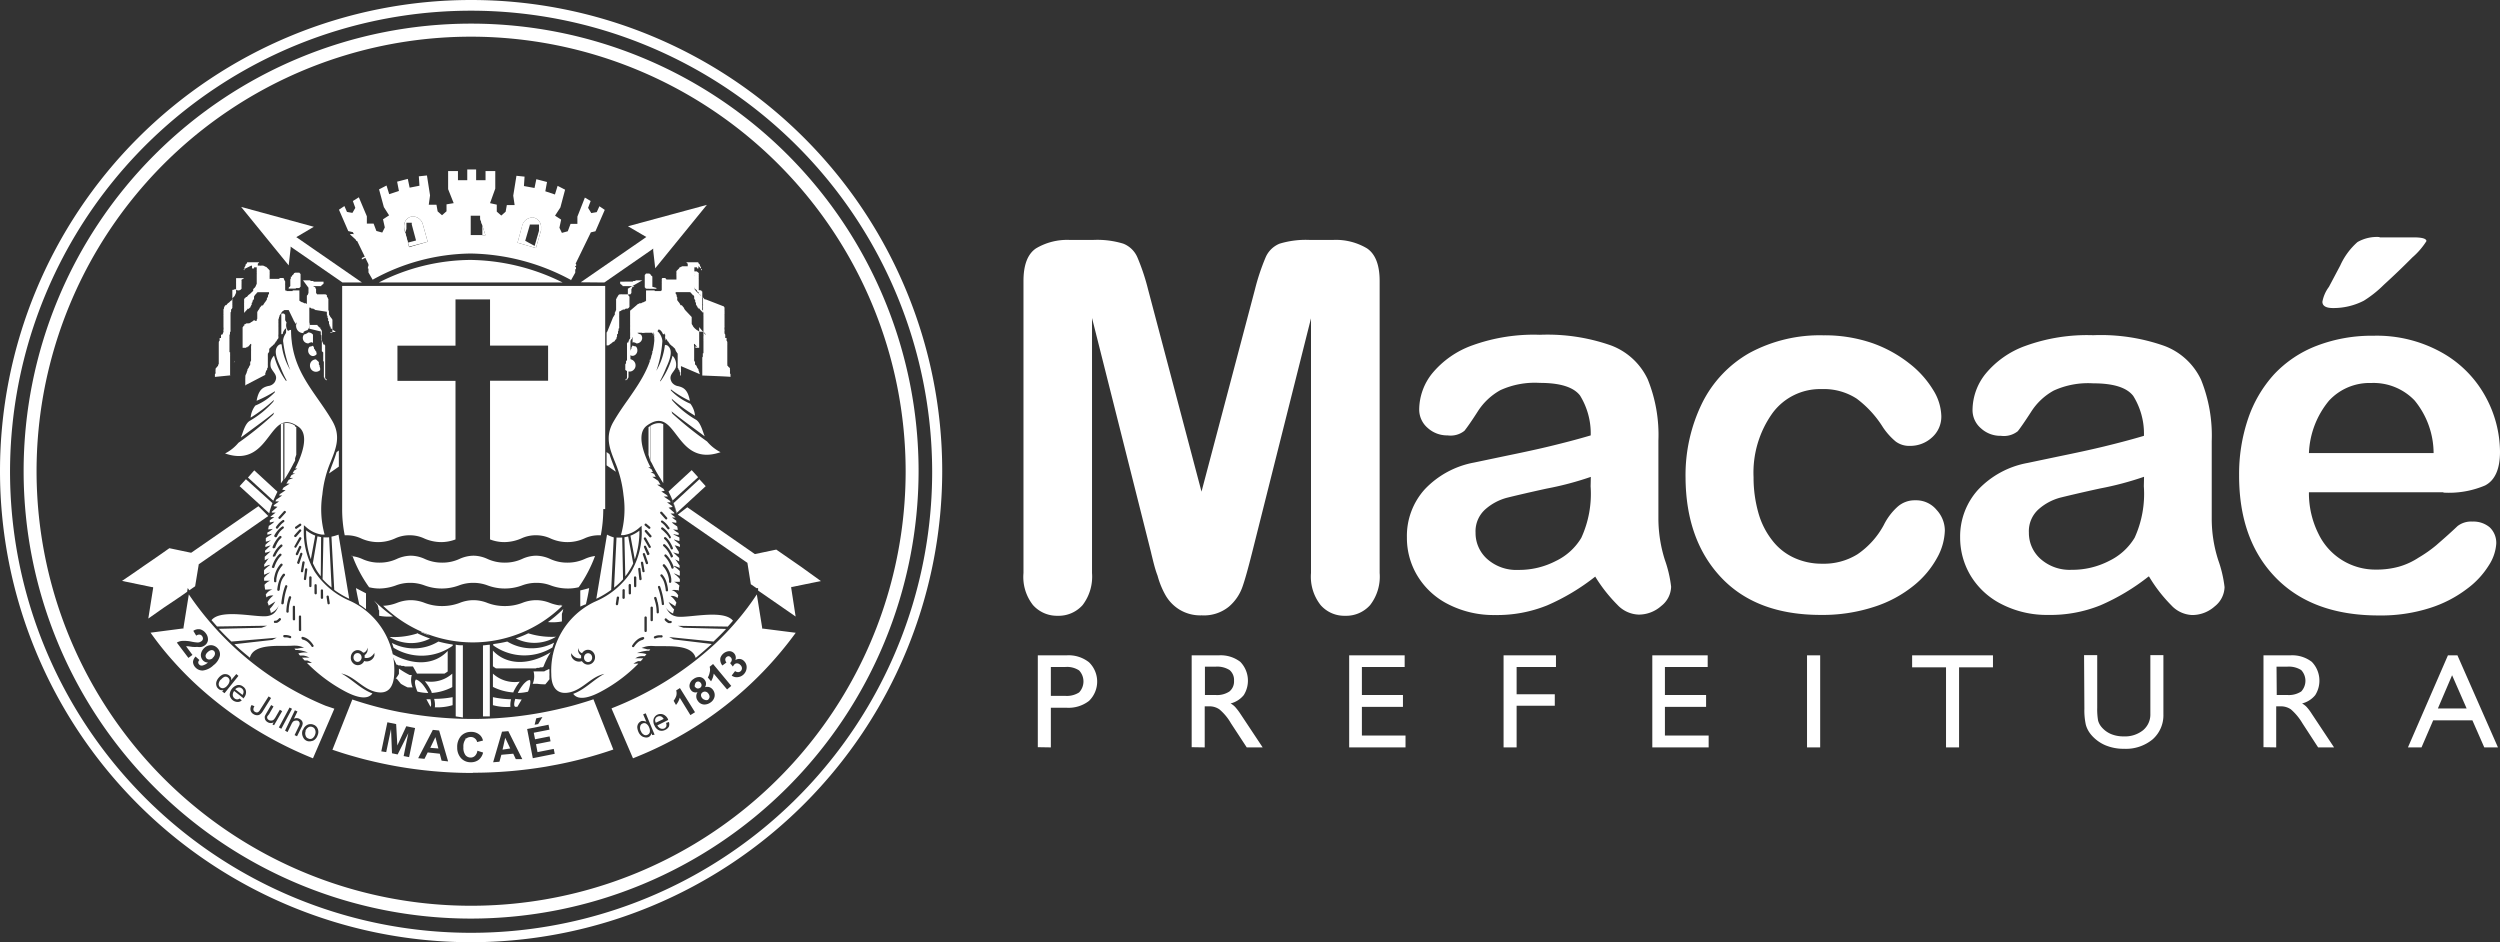 <svg xmlns="http://www.w3.org/2000/svg" viewBox="0 0 233.81 88.12"><rect x="0" y="0" width="233.81" height="88.12" fill="#333333" stroke="none"/><defs><style>.cls-1,.cls-2{fill:#fff;}.cls-2{fill-rule:evenodd;}</style></defs><g id="Camada_2" data-name="Camada 2"><g id="Camada_1-2" data-name="Camada 1"><path class="cls-1" d="M222.54,22.2h3.18c.81,0,1.21.12,1.21.35a6.84,6.84,0,0,1-1.32,1.53c-.88.89-1.77,1.74-2.67,2.56a10.58,10.58,0,0,1-1.86,1.48,6.21,6.21,0,0,1-2.88.69c-.67,0-1-.2-1-.59a3.33,3.33,0,0,1,.61-1.39l1.06-2a6.45,6.45,0,0,1,1.61-2.19,3.64,3.64,0,0,1,2.07-.47m-6.6,20.2h11.65a7.8,7.8,0,0,0-1.78-4.92,5.32,5.32,0,0,0-4.06-1.63,5.16,5.16,0,0,0-3.94,1.65A8.18,8.18,0,0,0,215.94,42.4Zm12.57,3.67H215.94a8.48,8.48,0,0,0,.88,3.86,5.9,5.9,0,0,0,5.42,3.37,7.76,7.76,0,0,0,2.11-.27,6.69,6.69,0,0,0,1.85-.85A12.3,12.3,0,0,0,227.84,51c.51-.45,1.16-1,2-1.8a2.09,2.09,0,0,1,1.4-.42,2.36,2.36,0,0,1,1.61.54,2,2,0,0,1,.61,1.53,4.22,4.22,0,0,1-.68,2,7.91,7.91,0,0,1-2.07,2.23,11.4,11.4,0,0,1-3.45,1.78,15,15,0,0,1-4.79.7q-6.19,0-9.63-3.53t-3.43-9.58a16.12,16.12,0,0,1,.84-5.29A11.74,11.74,0,0,1,212.69,35a10.74,10.74,0,0,1,4-2.67,14.33,14.33,0,0,1,5.27-.93A12.45,12.45,0,0,1,228.42,33a10.47,10.47,0,0,1,4.05,4.12,10.85,10.85,0,0,1,1.34,5.13c0,1.62-.47,2.67-1.39,3.15A8.65,8.65,0,0,1,228.51,46.07Zm-28-1.45a29.14,29.14,0,0,1-4.1,1.09c-1.79.39-3,.68-3.73.86a5,5,0,0,0-2,1.06,2.75,2.75,0,0,0-.94,2.21,3.25,3.25,0,0,0,1.11,2.48,4.09,4.09,0,0,0,2.89,1,7.49,7.49,0,0,0,3.52-.84,5.62,5.62,0,0,0,2.37-2.16,9.89,9.89,0,0,0,.86-4.81Zm.43,9.32a20.12,20.12,0,0,1-4.51,2.7,12.48,12.48,0,0,1-4.88.9,9.27,9.27,0,0,1-4.35-1,7.12,7.12,0,0,1-2.89-2.64,6.92,6.92,0,0,1-1-3.62A6.5,6.5,0,0,1,185,45.8a8.43,8.43,0,0,1,4.61-2.5l3-.63c1.61-.33,3-.63,4.15-.91s2.4-.6,3.75-1a6.67,6.67,0,0,0-1-3.73c-.61-.79-1.85-1.18-3.76-1.18a7.74,7.74,0,0,0-3.68.68,5.83,5.83,0,0,0-2.12,2c-.59.91-1,1.5-1.24,1.8a2.09,2.09,0,0,1-1.57.43,2.68,2.68,0,0,1-1.87-.7,2.23,2.23,0,0,1-.79-1.77,5.46,5.46,0,0,1,1.2-3.31,8.59,8.59,0,0,1,3.74-2.63,16.92,16.92,0,0,1,6.34-1,17.82,17.82,0,0,1,6.66,1,6.18,6.18,0,0,1,3.43,3.16,14,14,0,0,1,1,5.75c0,1.51,0,2.79,0,3.84s0,2.23,0,3.51a12.63,12.63,0,0,0,.61,3.78,11.45,11.45,0,0,1,.59,2.52,2.38,2.38,0,0,1-.92,1.8,3.16,3.16,0,0,1-2.12.81,2.81,2.81,0,0,1-1.95-.92A13.91,13.91,0,0,1,201,53.94ZM181.89,49.6a5.54,5.54,0,0,1-.72,2.56A8.65,8.65,0,0,1,179,54.75a11.36,11.36,0,0,1-3.71,2,15.51,15.51,0,0,1-5,.76q-6,0-9.3-3.48t-3.35-9.31a15.31,15.31,0,0,1,1.54-7,11,11,0,0,1,4.42-4.7,13.83,13.83,0,0,1,6.93-1.66,13.67,13.67,0,0,1,4.58.73A12.07,12.07,0,0,1,178.58,34a9.13,9.13,0,0,1,2.21,2.46,4.83,4.83,0,0,1,.77,2.44,2.59,2.59,0,0,1-.86,2,3,3,0,0,1-2.09.8,2.1,2.1,0,0,1-1.32-.41,6.28,6.28,0,0,1-1.19-1.33,9.82,9.82,0,0,0-2.46-2.68,5.64,5.64,0,0,0-3.26-.89,5.53,5.53,0,0,0-4.59,2.22A9.56,9.56,0,0,0,164,44.63a12.13,12.13,0,0,0,.45,3.33,7.37,7.37,0,0,0,1.3,2.58,5.4,5.4,0,0,0,2.05,1.63,6.16,6.16,0,0,0,2.63.55,5.94,5.94,0,0,0,3.3-.89,7.75,7.75,0,0,0,2.45-2.73,5.7,5.7,0,0,1,1.27-1.69,2.4,2.4,0,0,1,1.67-.62,2.48,2.48,0,0,1,2,.9A2.86,2.86,0,0,1,181.89,49.6Zm-33.11-5a29.35,29.35,0,0,1-4.11,1.09c-1.79.39-3,.68-3.73.86a5,5,0,0,0-2,1.06,2.75,2.75,0,0,0-.94,2.21,3.25,3.25,0,0,0,1.11,2.48,4.1,4.1,0,0,0,2.9,1,7.45,7.45,0,0,0,3.51-.84,5.57,5.57,0,0,0,2.37-2.16,9.87,9.87,0,0,0,.87-4.81Zm.42,9.32a20.12,20.12,0,0,1-4.51,2.7,12.48,12.48,0,0,1-4.88.9,9.3,9.3,0,0,1-4.35-1,7.09,7.09,0,0,1-2.88-2.64,6.84,6.84,0,0,1-1-3.62,6.5,6.5,0,0,1,1.67-4.5,8.46,8.46,0,0,1,4.61-2.5l3-.63c1.61-.33,3-.63,4.15-.91s2.41-.6,3.76-1a6.75,6.75,0,0,0-1-3.73c-.61-.79-1.86-1.18-3.76-1.18a7.76,7.76,0,0,0-3.69.68,5.91,5.91,0,0,0-2.12,2c-.58.91-1,1.5-1.24,1.8a2.07,2.07,0,0,1-1.57.43,2.7,2.7,0,0,1-1.87-.7,2.26,2.26,0,0,1-.79-1.77,5.46,5.46,0,0,1,1.2-3.31,8.65,8.65,0,0,1,3.74-2.63,16.92,16.92,0,0,1,6.34-1,17.91,17.91,0,0,1,6.67,1,6.19,6.19,0,0,1,3.42,3.16,13.83,13.83,0,0,1,1,5.75c0,1.51,0,2.79,0,3.84s0,2.23,0,3.51a12.93,12.93,0,0,0,.6,3.78,11.45,11.45,0,0,1,.59,2.52,2.35,2.35,0,0,1-.92,1.8,3.16,3.16,0,0,1-2.11.81,2.85,2.85,0,0,1-2-.92A14.33,14.33,0,0,1,149.2,53.94Zm-41.53-2.18-5.54-22V53.59a4.39,4.39,0,0,1-.88,3,3,3,0,0,1-2.34,1,3,3,0,0,1-2.3-1,4.25,4.25,0,0,1-.89-3V26.28c0-1.51.39-2.52,1.17-3.05a5.7,5.7,0,0,1,3.17-.79h2.17a8.3,8.3,0,0,1,2.83.35,2.39,2.39,0,0,1,1.31,1.27,20.16,20.16,0,0,1,1,3l5,18.92,5-18.92a20.41,20.41,0,0,1,1-3,2.41,2.41,0,0,1,1.3-1.27,8.45,8.45,0,0,1,2.84-.35h2.16a5.67,5.67,0,0,1,3.18.79c.78.53,1.18,1.54,1.18,3.05V53.59a4.34,4.34,0,0,1-.89,3,3,3,0,0,1-2.35,1,2.94,2.94,0,0,1-2.28-1,4.29,4.29,0,0,1-.9-3V29.77l-5.53,22c-.36,1.42-.65,2.47-.89,3.14a4.3,4.3,0,0,1-1.25,1.82,3.69,3.69,0,0,1-2.55.82,3.75,3.75,0,0,1-2.07-.53A3.79,3.79,0,0,1,109,55.66a7.8,7.8,0,0,1-.74-1.82C108,53.17,107.85,52.47,107.67,51.76Z"/><path class="cls-1" d="M225.2,69.9l3.74-8.61h.89l3.79,8.61h-1.28l-1.11-2.53h-3.67l-1.09,2.53ZM228,66.26h2.69l-1.36-3.11ZM212.93,65h1a2.12,2.12,0,0,0,1.29-.33,1.47,1.47,0,0,0,0-2,2.15,2.15,0,0,0-1.31-.32h-1Zm-1.24,4.88V61.29h2.52a3,3,0,0,1,2,.61,2.53,2.53,0,0,1,.32,3.11,2.31,2.31,0,0,1-1.23.78,1.92,1.92,0,0,1,.41.31,4.64,4.64,0,0,1,.49.65l2.09,3.15h-1.49l-1.47-2.26a5.23,5.23,0,0,0-1.08-1.3,1.65,1.65,0,0,0-1-.28h-.37V69.9Zm-16.78-8.61h1.23v4.94a6.15,6.15,0,0,0,.08,1.17,1.56,1.56,0,0,0,.31.6,2.36,2.36,0,0,0,.9.67,3,3,0,0,0,1.19.22,2.7,2.7,0,0,0,1.8-.57,1.91,1.91,0,0,0,.69-1.53v-5.5h1.22v5.53a3,3,0,0,1-1,2.34,3.91,3.91,0,0,1-2.68.89,4.4,4.4,0,0,1-1.77-.34,3.6,3.6,0,0,1-1.33-1,2.47,2.47,0,0,1-.47-.89,6.23,6.23,0,0,1-.14-1.52ZM182,69.9V62.41h-3.17V61.29h7.56v1.12h-3.17V69.9Zm-13,0V61.29h1.23V69.9Zm-14.47,0V61.29h5.18v1.09h-4V65h3.85v1.11h-3.85v2.68h4.09V69.9Zm-13.91,0V61.29h4.9v1.09h-3.68v2.55h3.57V66h-3.57V69.9Zm-14.44,0V61.29h5.19v1.09h-4V65h3.84v1.11h-3.84v2.68h4.08V69.9ZM112.69,65h1a2.08,2.08,0,0,0,1.29-.33,1.2,1.2,0,0,0,.43-1,1.21,1.21,0,0,0-.41-1,2.15,2.15,0,0,0-1.31-.32h-1Zm-1.24,4.88V61.29H114a3,3,0,0,1,2,.61,2.53,2.53,0,0,1,.32,3.11,2.31,2.31,0,0,1-1.23.78,1.7,1.7,0,0,1,.41.31,5.42,5.42,0,0,1,.5.65l2.09,3.15h-1.49l-1.48-2.26a4.82,4.82,0,0,0-1.08-1.3,1.63,1.63,0,0,0-1-.28h-.37V69.9Zm-14.39,0V61.29h2.69a3.07,3.07,0,0,1,2.1.65,2.52,2.52,0,0,1,0,3.61,3.12,3.12,0,0,1-2.1.64H98.28V69.9Zm1.22-4.8h1.34a2.12,2.12,0,0,0,1.3-.32,1.5,1.5,0,0,0,0-2.06,2.05,2.05,0,0,0-1.3-.32H98.28Z"/><path class="cls-1" d="M44.06,85.91A41.85,41.85,0,1,1,85.91,44.06,41.89,41.89,0,0,1,44.06,85.91Zm0-82.48A40.64,40.64,0,1,0,84.7,44.06,40.68,40.68,0,0,0,44.06,3.43Z"/><path class="cls-1" d="M44.06,88.12A44.06,44.06,0,1,1,88.12,44.06,44.11,44.11,0,0,1,44.06,88.12ZM44.06,1A43.12,43.12,0,1,0,87.18,44.06,43.16,43.16,0,0,0,44.06,1Z"/><path class="cls-2" d="M37.82,21.44h0l.44,1.63L40,22.61,39.55,21a1,1,0,0,0-.73-.73.68.68,0,0,0-.2,0,.63.63,0,0,0-.19,0h0a.84.84,0,0,0-.53.43,1.09,1.09,0,0,0-.07.76m.18-.05v-.58l0,0,0,0v0l0,0,0,0,0,0,0,0,0,0,0,0,0,0,0,0h0l0,0,0,0h.5l0,0h0l0,0,0,0,0,0,0,0,0,0,0,0,0,0,0,0,0,0,0,0,0,0,0,0,0,0,0,0,0,0,0,.05V21l.4,1.49-1.36.36Z"/><path class="cls-2" d="M44.92,20.49v-.34l0,0,0,0,0,0,0,0,0,0,0,0,0,0,0,0,0,0,0,0,0,0,0,0,0,0h0l0,0,0,0H44l0,0,0,0h0l0,0,0,0,0,0,0,0,0,0,0,0,0,0,0,0,0,0,0,0,0,0,0,0v0l0,0V22h1.4Zm.19,0h0a1,1,0,0,0-.27-.7.83.83,0,0,0-.62-.29h0a.83.83,0,0,0-.62.29,1,1,0,0,0-.27.7h0v1.67h1.78V20.49Z"/><path class="cls-2" d="M53.88,24.85v-.13a0,0,0,0,1,0,0h0l-.57-.3L54.05,23l0-.05,0,0,0,0,0,0,0,0,0,0,0,0,0,0,0,0,0,0,0,0,0,0,0,0,0,0,0,0h.41l.06-.13-.11,0a.55.55,0,0,0-.18,0,1,1,0,0,0-.81.53l-.79,1.49Z"/><path class="cls-2" d="M50.6,21.58a1.7,1.7,0,0,0,0-.22,1.55,1.55,0,0,0,0-.22.91.91,0,0,0-.62-.77h0l-.19,0-.2,0a1,1,0,0,0-.75.71L48.4,22.7l1.72.5.47-1.62Zm-.19,0V21l0,0v0l0,0v0l0,0,0,0,0,0,0,0,0,0,0,0,0,0,0,0,0,0,0,0,0,0H50l0,0h-.45l0,0,0,0h0l0,0,0,0,0,0,0,0,0,0,0,0,0,0,0,0,0,0,0,0,0,0,0,0v0l0,0,0,0v.05l-.43,1.47L50,23Z"/><path class="cls-2" d="M33.26,22.4l.07.13h.32l0,0h0l0,0h0l0,0,0,0,0,0,0,0,0,0,0,0,0,0,0,0,0,0,0,0,0,0,0,0,0,0,.67,1.37-.48.23,0,.06v.08l.68-.33-.73-1.49h0l-.11-.18a.93.93,0,0,0-.14-.14.89.89,0,0,0-.82-.22"/><path class="cls-1" d="M24.17,47.34l-6.28,4.35,0,0h-.05l-2-.42h0c-.86.61-1.6,1.12-2.35,1.63h0l-1.08.75-1,.68h0l2.81.58.1,0v.1l-.45,2.84,1.42-1h0l1.49-1,.73-.51v-.07l.05-.28.14.22.55-.38h0l.33-2v-.05l0,0,6.51-4.52Zm.18-.13.83.75a2,2,0,0,0-.07.23h0c0-.09.05-.17.07-.25v0Zm1.21-.38a1.43,1.43,0,0,0-.08.22h0c-.06.14-.11.28-.16.43.08-.23.16-.45.25-.66Zm6.13-4.7-.21.15c-.19.66-.48,1.32-.71,2l.92-.64Zm2.16-15.71-6-4.15-.14-.09.15-.09,1.49-.88-6.8-1.86L27,24.82l.18-1.58,0-.18.15.11,4.7,3.25Zm22.67,0,4.42-3.06.15-.11,0,.19.19,1.65,4.83-5.93-7.38,2h0l1.57.92.15.08-.14.1-6,4.14Zm6.87,21.71,6.51,4.51,0,0v0l.32,2,.54.37L70.9,55l0,.23,2.27,1.57,1.24.86L74,55l0-.11.1,0,2.67-.55L74.91,53l-2.31-1.6-2,.42h0l0,0-6.32-4.38Zm-.72-1.73Zm.6,1.65h0l0-.08c-.09-.31-.19-.62-.3-.92l-.09-.22c-.06-.14-.12-.29-.19-.43A10.48,10.48,0,0,1,63.27,48.05Zm-6.54-4.53.87.6c-.2-.55-.43-1.1-.6-1.65l-.27-.19Z"/><path class="cls-2" d="M63.25,48,66,45.47l-.59-.65L63,47.05c.11.3.21.61.3.92m1.39-4-2.17,2c.14.27.27.55.39.83l2.38-2.17Z"/><path class="cls-2" d="M23.19,44.66l2.37,2.17q.18-.42.39-.84l-2.17-2Zm2.29,2.39L23,44.82l-.59.65L25.18,48A7.45,7.45,0,0,1,25.48,47.05Zm.18.17Z"/><path class="cls-2" d="M26.66,54.87Zm0-19.3h0v0Zm0,3.76h0Zm.83.18,0,0Zm.11,3.57V39.82a1.3,1.3,0,0,0-1-.24v5.26a15,15,0,0,0,.86-1.51Zm-.08,7.19h0Zm0,0h0Zm.05,1h0Zm-.67,5,0,.13Zm-.18-17h0Zm.05,0h0Zm0,0h0Zm.05,0h0Zm.25,0h0Zm.45,10.92h0Zm0,0h0Zm.07,1h0Zm-.73,5.17h0v0Z"/><path class="cls-1" d="M27.55,29.91v-.09h0v-.19h0v-.1h0l0,0,0,0,0,0h.19v.21a.7.7,0,0,0-.19.15.79.79,0,0,0-.12.15m.27,22h0Zm0,0h0Zm-1.12-18.1,0-.07ZM27.19,31v0Zm0,.13v0Zm0,.38v0Zm.07.73c0-.15,0-.31-.05-.47C27.24,31.92,27.25,32.08,27.27,32.23Zm.11.57a.29.29,0,0,1,0-.09A.29.29,0,0,0,27.38,32.8Zm0,.11a.36.36,0,0,1,0-.11A.36.36,0,0,0,27.4,32.91Zm.11.43c0-.07,0-.13-.05-.2S27.49,33.27,27.51,33.34Zm0,.1a.31.31,0,0,0,0-.08A.31.31,0,0,1,27.54,33.44Zm0,.1,0-.08Zm.23.62c0-.07-.05-.13-.07-.19S27.77,34.09,27.8,34.16Zm0,.09,0-.08Zm-1.4-3V29.32h0l0,0h0l0,0,0,0,0,0,0,0h.24l.12.12h0v0l0,0,0,0v0h0v.06l0,0v.36h0v0l0,.08.14.25,0,0,0,0,0-.06a.93.93,0,0,0-.05.29h0a.9.9,0,0,0,.26.63.7.7,0,0,0,.19.15V33.6a8.16,8.16,0,0,1-.45-2.91A.84.84,0,0,0,26.44,31.24Zm0,17.63,0,0Zm0,0,0,0Zm0,.67,0,0Zm.18,5.35Zm-.19-15.49h0Zm.19.2v5.26l-.22.33V39.65A.94.94,0,0,1,26.66,39.58Zm0-4h0l0,0Zm1,7.51V39.82l.17.11.05,0v2.6Zm0,6.39h0Zm0,0h0Zm0,0h0Zm-.05,1.77h0Zm-.82,5.39h0v0Zm1-4h0Zm0,0v0Zm0,0a.1.1,0,0,1,0,0A.1.1,0,0,0,27.86,52.72Zm-.06-.79h0Zm-.7-17.36L27,34.48Zm.09-3.33v0Zm0,.13a.45.45,0,0,0,0-.11A.45.45,0,0,1,27.2,31.37Zm0,.26a.49.49,0,0,0,0-.12A.49.49,0,0,1,27.21,31.63Zm0,.12s0-.08,0-.12S27.22,31.71,27.22,31.75Zm.09.71,0-.22Zm0,.11s0-.07,0-.1S27.32,32.54,27.33,32.57Zm0,.11s0-.06,0-.09S27.34,32.65,27.35,32.68Zm.08.34,0-.1m.24.83-.06-.18Zm0,.1,0-.08Zm-1.13,15h0Zm0,5.11-.1.16Zm0,0,0,0Zm0-14.56h0Zm1.28-8.44,0,0Zm-1,25.51Z"/><path class="cls-2" d="M28.36,31.07a.89.89,0,0,1,.39-.19h0a.72.72,0,0,0,.2-.49h0a.6.6,0,0,0-.06-.27h0L28.82,30h0l0,0-.08-.08a.65.65,0,0,0-.39-.13h0a.69.69,0,0,0-.47.2.71.71,0,0,0-.19.48h0a.71.71,0,0,0,.19.48.67.67,0,0,0,.47.2h.07m.85.94h0l0,0v-.33l0,0v-.27h0V31.3l-.05-.06a.57.57,0,0,0-.39-.15h0a.89.89,0,0,1-.39.19.48.48,0,0,0-.12.33h0a.53.53,0,0,0,.15.36.56.56,0,0,0,.37.15.61.61,0,0,1,.35-.11Zm0,.24a.8.8,0,0,1-.31.09.08.08,0,0,0,0,0,.51.51,0,0,0-.14.37h0a.51.51,0,0,0,.14.36.42.42,0,0,0,.31.15h0a.44.44,0,0,0,.32-.15l.06-.08h-.06V32.9l0,0v0l-.08-.08-.06-.13h0l-.08-.07v-.1l0,0Zm.28,1.28h0a.56.56,0,0,0-.56.58h0a.58.58,0,0,0,.16.41.56.56,0,0,0,.4.17h0a.55.55,0,0,0,.39-.16v-.11h0l0,0v0l0,0v0h0l0,0v-.08h0l-.05-.14v0h0v0h0l0,0v-.1l-.07-.1v-.22Z"/><path class="cls-2" d="M25.31,32h0"/><path class="cls-2" d="M31.28,35.71l-.07,0h0l0,0h0Z"/><polygon class="cls-2" points="21.9 33.9 21.9 33.88 21.89 33.88 21.87 33.94 21.88 33.93 21.9 33.91 21.9 33.9"/><polygon class="cls-2" points="21.93 33.79 21.93 33.73 21.93 33.74 21.9 33.8 21.9 33.82 21.9 33.84 21.93 33.84 21.93 33.79"/><polyline class="cls-2" points="22.92 25.51 22.92 25.51 22.92 25.51"/><rect class="cls-1" x="22.92" y="25.51" transform="translate(-9.5 14.34) rotate(-29.05)"/><path class="cls-2" d="M27,26.91h0v0h0l0,0v0h0l0,0h0v.08l.08,0,0,0h.32l.05,0h.06a.1.1,0,0,1,.05,0l.07,0h0l0,0h0l.08-.05H28a.5.5,0,0,1,.11-.13l0-.08v0h0l0,0h0v-.94h0v-.15l-.05-.07a.19.19,0,0,1-.06-.07l-.05,0,0,0h-.21l-.05,0h-.07l-.12.05,0,0,0,0h0a.3.3,0,0,1-.06.11s-.05.06-.08.07l-.05.05h0l0,0v.09H27.2l0,0,0,0h0v.07l0,0,0,.05h0l0,.06h0l-.05.08v.41s0,.06,0,.1a.6.6,0,0,1,0,.12Z"/><path class="cls-2" d="M22.77,25.2h0l.09.08V25a.56.56,0,0,0,.11-.2h0a.18.18,0,0,1,0-.06,0,0,0,0,0,0,0h0l0,0,.06-.06a.2.2,0,0,0,.08-.1h0s0,0,0,0h0l0,0,0-.05.05,0h0l0,0,.07,0h0l0,0h.11v0l0,0,.09,0h.23l.05,0,.1,0h.56l-.06,0-.06,0h0l-.07.07h0l-.07.07,0,0v0l0,0h0l0,0,0,0v0h0a.15.15,0,0,1,0,.06s0,0,0,0h0v.11h.13l.06,0a.12.12,0,0,0,.1,0h.22a.56.56,0,0,0,.16.07l0,0a.17.17,0,0,0,.12.05l.06.06.11.11h0l.1.1.05.07h0l0,.1h0l0,.05h0a.3.3,0,0,0,0,.1.24.24,0,0,1,0,.08v.1a.19.19,0,0,0,0,.08h0a0,0,0,0,1,0,0,.54.54,0,0,0,0,.15.31.31,0,0,0,0,.12v0h0l.07,0H26l.07,0h0l0,0L26.2,26h.08l0,0h.12l.06,0,.06,0,0,0s0,.06.05.08h0v0h0l0,.06s0,.05.05.08h0a.11.11,0,0,0,.05.09l0,0h0l0,.07h0v.1a.52.52,0,0,0,0,.11.06.06,0,0,0,0,.06,0,0,0,0,0,0,0V27h0v.09h0l.05.14v-.06h0l.08,0v.05h.47l.1,0h0v-.06h0s0,0,0,0h.07v0h.05l.07,0H28l0,.06,0,.07h0l0,0,0,0v.72l0,0,0,0c0,.06,0,.13,0,.13l0,0,.06,0,0,.05,0,0,.07,0h0l0,0h0a.28.28,0,0,0,.09.07l.06,0h0l0,0h0a.16.16,0,0,0,.1.05l.07.05h0l0,0h0l.1,0,.06,0,.06.06,0,0h0l.06,0,.07.06a.15.15,0,0,0,.07.05s0,0,0,0l0,0,.06.06,0,.1h0l0,.08h0l0,.07,0,.06a.19.19,0,0,0,0,.07h0a.15.15,0,0,1,0,.06h0a.14.14,0,0,0,0,.07v.14h0V30h0l0,0h0v0h0v.09l0,0h0v.07a.24.24,0,0,0,0,.08,0,0,0,0,1,0,0v.14a.29.29,0,0,0,0,.09h0a.17.17,0,0,1,0,.05h0a.19.19,0,0,0,0,.08,0,0,0,0,1,0,0v.14S30,31,30,31h0s0,0,0,0a.58.58,0,0,0,0,.1h0a.23.23,0,0,1,0,.07v.11h0a.15.15,0,0,0,.06.09s0,0,0,0a.14.14,0,0,0,0,.07h0a.08.08,0,0,1,0,0,.34.34,0,0,0,0,.12h0l0,.06h0a.46.46,0,0,1,0,.09.21.21,0,0,0,0,.1l0,0h0s0,.07.08.1h0l0,.06s0,.06.08.09h0a.19.19,0,0,0,0,.1s0,.06.08.06l.06,0h0s0,0,0,0a.14.14,0,0,0,.05.1h0a.46.46,0,0,1,0,.09v.07h0a.37.37,0,0,0,0,.09l0,0V35a.3.3,0,0,0,0,.11l0,.07a.29.29,0,0,0,0,.09.11.11,0,0,1,0,.05c0,.06.09.15.09.15l.06,0v.09h0l0,0,0,0h0l-.06,0v0h0v-.06h0v0h-.07l0,0,0,0,0,0,0,0,0,0h0v0l0,0,0,0,0,0h0l0,0-.07-.07h0l0,0h0v0h0l0,0h0l0,0h0l0,0h0v-.08l-.07-.07,0,0h0l0,0,0-.06v0h0l0-.07h0l0,0,0,0h0v-.1h0l0,0,0,0V34.1l0,0,0-.1h0l0-.06v-.1h0v0l-.06-.09v-.61l0,0,0,0h0l0-.06v-.05h0l0,0v-.07h0v0l0,0h0v0l0,0,0,0-.07-.06,0,0v0h0l-.06-.06h0v-.1h0l0,0v-.55h0l0,0v-.15h0v-.8h0v0l0-.06v-.06l0,0v-.05h0l0-.1v0a.54.54,0,0,0-.08-.17h0l-.06-.05v-.11h-.07l0,0h0l0,0h0l-.07-.07h0l0,0h0l-.07-.07h0l-.06-.06h0v-.05H28.8l-.06-.06h0l0,0h0v0l-.07-.07h0l0,0h0v0l0,0-.07-.07v0h0v0h0v0h-.07l0,0h-.79l0,0h-.06v.06h0l0,0h0v0h0s-.05.05-.05.09h0a.21.21,0,0,1,0,.06.5.5,0,0,0,0,.12h0a.53.53,0,0,0,0-.17s0-.08,0-.09-.12-.21-.12-.21h0L27,29l0,0h-.41a1,1,0,0,1-.15.1h0a.74.74,0,0,0-.15.19.46.46,0,0,1-.07.1c0,.05-.08.1-.08.13a.41.41,0,0,1,0,.07h0a.21.21,0,0,0-.05.11.14.14,0,0,1,0,.06.22.22,0,0,0-.05.12l0,.06a.41.41,0,0,0,0,.12l0,.06a.3.3,0,0,0,0,.11v.11h0a.35.35,0,0,0,0,.06.31.31,0,0,0,0,.08l0,0h0a.24.24,0,0,0,0,.08V31h0v0s0,.05,0,.08v.2a.29.29,0,0,0,0,.16l0,0h0a.18.18,0,0,0,0,.09l0,.09-.07.1s-.07.07-.08.12l-.06.1h0s-.05,0-.06.07l-.06.09v0h0s0,0-.06.07l0,.05s0,0,0,0a.12.12,0,0,0-.13.09s0,0,0,0l-.13.1h0l-.07.07-.07.07h0v0s0,0,0,0h0s-.06.05-.07.09l0,.06,0,0,0,0h0v0l0,.11h0a.18.18,0,0,0,0,.07h0l0,0a.42.42,0,0,0-.07.13l-.06.06,0,0v.09a.31.31,0,0,1,0,.08.41.41,0,0,0,0,.1v.2l0,.06h0v.41a0,0,0,0,0,0,0,.15.15,0,0,0,0,.07h0a0,0,0,0,1,0,0,.14.14,0,0,0,0,.07l0,.06h0a0,0,0,0,1,0,0h0s0,0,0,0l0,0h0v0l0,.1,0,.06-.06.06,0,0h0v.06a.14.14,0,0,0,0,.07l0,0h0a.24.24,0,0,0-.06.08l-.06.06h0v0h0l0,0h0l0,.07,0,.07h-.06l0,0,0,.07,0,.07h0l0,0h0l0,.08h0v0L23,36l-.06.07,0,0v.08h0l0,0,0,0v.15h0l0-.05v-.09h0l0-.09v-.57h0a.24.24,0,0,1,0-.08.31.31,0,0,0,0-.08.5.5,0,0,0,0-.18L23,35a.6.6,0,0,0,.08-.2.38.38,0,0,1,.06-.14h0l0-.1.06-.09.08-.12h0a.58.58,0,0,1,.06-.15l.06-.06,0,0V34l0-.09,0-.06a.27.27,0,0,0,.08-.14h0v0a.19.19,0,0,0,0-.08l0-.08h0l0-.11,0-.06,0,0h0v-.05l0-.09,0,0,0,0V33h0v-.19a.66.66,0,0,0,0-.15v-.1l0-.1h0V32.4h0l0,0h0v0s.09-.45-.14-.12l-.13.14,0,0,0,0h0l0,0,0,0h0l0,0,0,0,0,0h0l0,0,0,0,0,0h-.07v.06h0l-.05,0h-.07l0,0h0l0,0,0,.05h0l0,0-.05,0H23l0,0-.05,0h-.06l0,0h0l-.07,0h0l0,0h0l0,0,0,0h0l-.07,0h0l0,0h0l0,0,0,0,0,0,0,0,0,0,0,0,0,0h-.06v.06h0l0,0h0l0,.07,0,0,0,0,0,0h0v0h0v-.17l0-.1,0-.06v0h0v-.08l0,0v-.4h0l0,0h0v-.23l0-.06h0v-.19l0,0,0,0v-.22l0-.06h0v-.1l0-.06h0v-.05l0,0,0,0v-.05l0-.08,0,0h0l0-.07h0v-.07l.06-.05h0l0,0h0v-.05l0,0,.05-.05h.05v0l0-.07h0l0,0,0,0h0l0-.06,0,0,.06,0h0l0,0,.14-.09a.38.38,0,0,0,.12,0h0l.06,0h0l.07,0s0,0,.11-.05h0v0h0a.54.54,0,0,1,.16-.1h0l.19-.15h0S24,30.08,24,30l0-.08a.45.45,0,0,0,.06-.12l0-.18h0v-.21s0-.23,0-.23h0l0,0,.1-.17.11-.14h0c0-.06,0-.07,0-.07a.11.11,0,0,0,.06-.06,1.37,1.37,0,0,0,.15-.18h0v0l.11,0h0a.18.18,0,0,0,.05-.08.9.9,0,0,1,.07-.11h0l.06-.09a.22.22,0,0,0,.07-.09.61.61,0,0,1,.07-.1.16.16,0,0,0,.05-.1v-.08s0,0,.05-.08a.36.36,0,0,0,.06-.13s0-.05,0-.06l0-.05v0h0s.09-.11.09-.11h0v0l0-.1v-.05l0,0-.07,0H24.24l-.08,0a.15.15,0,0,0-.16.1l-.1.1h0l-.07.09,0,0,0,0v0s0,0-.07.11h0v0h0l0,0s0,.07,0,.1h0l0,0a.33.33,0,0,0,0,.12l-.09.13h0v0h0l0,0a.09.09,0,0,0-.05.08l0,.1h0s0,0,0,0h0s-.07.05-.08.09l0,.06h0l0,.09-.06.06h0l0,.06-.06.06h0l0,.07h0s0,0,0,0a.26.26,0,0,0-.1.07l-.05.06-.07,0h0l0,0v0l-.07,0h0v0l0,.07h0v0s0,0,0,0a.27.27,0,0,0-.08.07l-.09.1,0,0v0h0l0,0h0s-.06.05-.07.08l-.06.06v0s0,0,0,0h0v-.44a.24.24,0,0,1,0-.08s0-.06,0-.1h0a1.15,1.15,0,0,1,0-.16h0v0a.42.42,0,0,1,0-.13h0l0-.1h0l0,0v-.06l0-.07h0l0-.07v0h0l0-.06h0l.06-.11.05,0h0l.05-.1.07,0a.38.38,0,0,0,.11-.11.68.68,0,0,1,.12-.12.8.8,0,0,0,.18-.15h0l.06-.06h0a.71.71,0,0,0,.15-.15l0-.08h0s0-.07,0-.07h0l.09-.09.06-.05h0l.06-.09h0a.64.64,0,0,0,.06-.14h0a1.3,1.3,0,0,1,.06-.12h0v-.12l0-.08h0v-.71a.41.41,0,0,0,0-.12.45.45,0,0,1,0-.08h0a.52.52,0,0,0,0-.11.18.18,0,0,1,0-.06v-.09h0l0-.05v0h0a.37.37,0,0,0,0-.09.1.1,0,0,0,0-.05V25h-.14V25h0l-.06,0h-.05v.06h0a0,0,0,0,0,0,0h0v0l0,.05,0,0h0l0,0h0a.16.16,0,0,0-.09,0h0a.12.12,0,0,0,0,0l-.05,0a.12.12,0,0,0-.05,0l0,0h0s0,0,0,0a.11.11,0,0,0,0-.08.14.14,0,0,1,0-.07h0a.2.2,0,0,0,0-.07.13.13,0,0,0-.05-.06"/><path class="cls-2" d="M28.34,26.22h.55l.05,0H29s.06.06.09.06h.08l.06,0,.06,0,.05.06h0l0,0h.09l0,0,.05,0h0l.06,0h.06l0,0h.12c.06,0,.08,0,.14,0h.4v.09l0,.05v0l0,0,0,0s0,.11-.08.11v0l0,0-.06.06s-.05.06-.08.06,0,0,0,.05H30v0l0,0h0l-.06,0h-.06l0,0h0l-.12,0h-.14l-.11,0h-.26s.08,0,.11.06.06,0,.09,0l0,0,0,0s.05.08.05.11l0,0,0,0,0,0a.36.36,0,0,0,.06.11v.09s0,.08,0,.11v.09l0,.05c0,.06.09.09.09.15l.08,0v0l0,0,.12,0v0H30c.06,0,.08,0,.14,0h.09a.17.17,0,0,1,.11,0l.06,0,0,0,.05,0,0,0a.44.44,0,0,0,.12.06l0,.05,0,.06v0l0,0,0,0s0,.08.09.14v.06s.05.05.05.08l0,.06,0,.06v.05l0,0v.09l0,0v.2l0,.2s0,.08,0,.11,0,.06,0,.09,0,.08,0,.11l0,.06v0s.06.08.06.11a.14.14,0,0,0,0,.11s0,.06,0,.09l0,.11.09.12c0,.06.05.08.08.14l.09.11.06.1v1.2l-.06,0-.12,0-.05-.05H31.4l-.06-.06h0s-.11-.09-.14-.09-.06-.08-.08-.08-.09-.06-.09-.06h0l0,0,0,0a.38.38,0,0,0-.11-.05l0-.06,0,0,0-.06s0-.05-.09-.08l0-.06,0-.06,0,0,0,0v0s-.06-.09-.06-.12h0l0-.05,0-.06c0-.06,0-.14-.08-.14a.3.3,0,0,0,0-.09v-.08l0,0,0,0s0-.12-.06-.12v-.08l0-.06v0l0,0v0s0-.09-.06-.09v0c0-.06,0-.11,0-.17l0,0v0s0,0,0,0a.51.51,0,0,0,0-.09h0a.11.11,0,0,1,0-.05h0l0-.06V29.7a.24.24,0,0,0,0-.08l0,0h0a.29.29,0,0,0,0-.09.35.35,0,0,0,0-.06h0l0-.07,0-.07h0l0-.07,0-.1v0h0L29.56,29l0,0a.13.13,0,0,0-.06,0h0a.05.05,0,0,1,0,0l-.07-.07h0l-.06,0,0,0h0l-.07-.07h0l-.07,0h0l-.1,0,0,0h0a.18.18,0,0,0-.14-.09l0,0-.09,0-.06,0h0l0,0h0a.28.28,0,0,0-.09-.07l0,0,0-.06v0h0l-.05,0a.58.58,0,0,1,0-.1v0h0l0,0v-.69h0l0-.07h0l0,0,0-.06h0l0-.07v0l.1-.1h0v0l0-.06,0,0a.14.14,0,0,0,.05-.09h0v-.49Z"/><path class="cls-2" d="M20.1,35.25v-.12h0l0,0h0V35h0a.15.15,0,0,1,.06-.07.37.37,0,0,0,0-.09v-.07l0,0h0v0a.25.25,0,0,1,0-.13.14.14,0,0,0,0-.07v0h0a.33.33,0,0,0,0-.06.2.2,0,0,1,.06-.11l0,0v0l0,0,.05-.05h0s.07-.07.07-.11v0l0,0,.06,0v0h0v0h0a.1.1,0,0,1,0-.08h0a.38.38,0,0,1,.06-.13v0h0l0-.1V32.27s0-.1,0-.15a.69.69,0,0,0,0-.13v0h0l0,0,0,0a.29.29,0,0,1,.08-.13h0s0-.12,0-.14l0,0h0l0,0h0l0-.05,0-.06.06,0s0,0,.07,0h0V31.3h.06l0,0s0,0,0,0h0v0h.05l.07-.11v0h0l0-.05a.28.28,0,0,0,.05-.09v0l0,0h0a.09.09,0,0,0,0-.07h0a.33.33,0,0,1,0-.14l0,0h0a.66.66,0,0,0,0-.24h0s0-.1,0-.12v-.93a.3.3,0,0,1,0-.1.22.22,0,0,0,0-.08h0a1.62,1.62,0,0,1,0-.18h0v0h0l0-.14,0-.12h0v0h0v0l.05-.08,0-.08h0l0,0,0,0h0l.05-.11h0l0,0,.06-.11h0l.08,0h0a.29.29,0,0,0,.08-.08.62.62,0,0,1,.14-.14h0a.44.44,0,0,0,.15-.13h0l.07-.06h0c.05,0,.11-.09.12-.12h0s0,0,0-.06a.31.31,0,0,1,.08-.11l.08-.08.06-.06.05-.08.05-.12h0l.06-.12h0v-.09h0l0-.07v-.71l0-.08a.41.41,0,0,1,0-.12h0a.31.31,0,0,0,0-.08s0-.07,0-.09v-.06h0l0-.05h0v-.06h0a.43.43,0,0,1,0-.05h0v0l0,0v.08h0s0,0,0,0v0h0l0,0,0,0h0l0,0v0H23l0,0,0,0h-.06v0l0,0-.05,0,0,0,0,0h0l0,0h0l0,0h0l-.06,0h0v0l-.13.1h0v0l0,0-.05,0,0,0h0l0,0,0,0h0l0,0,0,0h0l-.06.06h0v0h0a.3.3,0,0,0,0,.11h0a.18.18,0,0,1,0,.09h0l0,0h0a.24.24,0,0,1,0,.08s0,0,0,0h0a.19.19,0,0,1,0,.07s0,0,0,0v.14s0,.07,0,.09h0a.14.14,0,0,0,0,.06V27h0A.35.35,0,0,1,22,27l0,0v0l0,0h0l0,0s0,0,0,0v.06h0s0,0,0,0a.15.15,0,0,1-.09,0l-.08.05h0l-.05,0-.05,0v0h0l0,0h0l0,0,0,0v0h0l0,0v0h0l0,0a.25.25,0,0,1,0,.07.12.12,0,0,1,0,0s0,0,0,0v0h0v.94h0a.69.69,0,0,1,0,.13s0,.08,0,.1h0a.53.53,0,0,1,0,.12.41.41,0,0,0,0,.08h0a.13.13,0,0,1,0,.08.14.14,0,0,0,0,.06.24.24,0,0,1,0,.08.06.06,0,0,0,0,0v0l0,0,0,0h0a.27.27,0,0,1-.06.12s0,0-.06.06a.12.12,0,0,1,0,.08l0,.06,0,.07,0,0v0h0l-.05.06h0v0h0a.19.19,0,0,1,0,.07s0,0,0,0h0a.14.14,0,0,1,0,.07v0a.47.47,0,0,1,0,.09h0l0,.05v1.37a.34.34,0,0,1,0,.1.17.17,0,0,0,0,.07v0l0,0-.05,0a.24.24,0,0,1,0,.08.17.17,0,0,0,0,.07v0l0,0,0,0,0,.06h0l0,0h0l0,0h0v0a.24.24,0,0,0-.05.1v0l0,0,0,0v0h0v0h0l0,0a.14.14,0,0,1,0,.06v0h0a.12.12,0,0,1,0,.08h0a.14.14,0,0,1,0,.07h0v0a.14.14,0,0,1,0,.06v0h0v.09h0a.14.14,0,0,1,0,.07h0v.09h0l0,0v.18l0,0h0v.76l0,.07h0v.06h.06v.1l0,0h0v.16a.14.14,0,0,1,0,.07l0,.05h0V35h0l0,0v.05h0l0,0h0s0,0,0,.05a.15.15,0,0,1,.08,0"/><path class="cls-2" d="M61.77,54.89Zm0-19.3Zm0,3.75h0Zm-.84.18h0Zm-.1,3.58V39.83a1.39,1.39,0,0,1,1-.24v5.26a12.5,12.5,0,0,1-.86-1.51Zm.07,7.19h0Zm0,0h0Zm0,1h0Zm.64,4.89s0,.06,0,.1S61.49,56.18,61.48,56.15Zm.21-16.81h0Zm0,0h0Zm0,0h0Zm-.05,0h0Zm-.25,0h0Zm-.46,10.92h0Zm0,0h0Zm-.08,1h0Zm.73,5.15h0a.85.85,0,0,0,0-.17A.85.85,0,0,1,61.54,56.42Z"/><path class="cls-1" d="M60.88,29.91v-.09h0v-.19h0v-.1h0l0,0,0,0,0,0h-.19v.21a.9.9,0,0,1,.19.15l.12.15m-.28,22h0Zm0,0h0Zm1.13-18.09,0-.07ZM61.24,31a.49.49,0,0,0,0-.12A.49.49,0,0,1,61.24,31Zm0,.13v0Zm0,.39a.49.49,0,0,0,0-.12A.49.49,0,0,1,61.22,31.52Zm-.07.73.06-.48Zm-.1.57,0-.1Zm0,.11a.43.43,0,0,1,0-.11A.43.43,0,0,0,61,32.93Zm-.11.42a1.8,1.8,0,0,1,0-.19A1.8,1.8,0,0,0,60.92,33.35Zm0,.11,0-.09Zm0,.1,0-.08Zm-.22.61L60.7,34Zm0,.1,0-.08Zm1.39-3V29.32h0l0,0h0l0,0,0,0,0,0,0,0h-.24l-.12.12h0l0,0v0l0,0v0h0v.36l0,0v.06h0v0l0,.08-.14.25,0,0s0,0,0,0l0-.06a.93.93,0,0,1,.05.29h0a.92.92,0,0,1-.45.78v2.44A8,8,0,0,0,61,30.7.84.84,0,0,1,62,31.25Zm0,17.64,0,0Zm0,0,0,0Zm0,.67,0,0Zm-.18,5.35ZM62,39.4h0Zm-.18.19v5.26l.21.34V39.67A.9.9,0,0,0,61.77,39.59Zm0-4h0v0Zm-1,7.51V39.83l-.17.12,0,0v2.59Zm0,6.38h0Zm0,0h0Zm0,0h0Zm.05,1.78h0Zm.81,5.37h0v0Zm-1-4h0Zm0,0h0Zm0,.06a.21.21,0,0,0,0-.06A.21.21,0,0,1,60.57,52.74Zm0-.8h0Zm.71-17.35.06-.1Zm-.1-3.33a.41.41,0,0,1,0-.11A.41.41,0,0,0,61.23,31.26Zm0,.13v0Zm0,.26v0Zm0,.11a.45.45,0,0,1,0-.11A.45.45,0,0,0,61.21,31.76Zm-.09.72,0-.23Zm0,.11,0-.1Zm0,.1v0ZM61,33l0-.11m-.25.83a1.27,1.27,0,0,0,.06-.18A1.27,1.27,0,0,1,60.78,33.76Zm0,.11,0-.08Zm1.13,15,0,0Zm0,5.12.09.16Zm0,0,0,0Zm0-14.56h0Zm-1.28-8.46,0,0Zm1,25.51Z"/><path class="cls-2" d="M60.07,31.07a.93.93,0,0,0-.4-.19h0a.68.68,0,0,1-.2-.49h0a.6.6,0,0,1,.06-.27h0l.07-.14h0l0,0,.09-.08a.65.65,0,0,1,.38-.13h0a.66.66,0,0,1,.47.2.72.72,0,0,1,.2.48h0a.72.72,0,0,1-.2.48.66.66,0,0,1-.47.2h-.06m-.85.94h0l0,0v-.33l0,0v-.27h0V31.3l0-.06a.59.59,0,0,1,.39-.15h0a.91.91,0,0,0,.38.19.49.49,0,0,1,.13.33h0a.5.5,0,0,1-.16.36.52.52,0,0,1-.37.15.6.6,0,0,0-.34-.11Zm0,.24a.8.8,0,0,0,.31.09s0,0,0,0a.51.51,0,0,1,.14.37h0a.51.51,0,0,1-.14.36.42.42,0,0,1-.31.15h0a.42.42,0,0,1-.32-.15L58.84,33h0V32.9l0,0v0l.08-.08.06-.13h0l.07-.07v-.1l0,0Zm-.28,1.28h0a.58.58,0,0,1,.56.58h0a.55.55,0,0,1-.17.41.52.52,0,0,1-.39.17h0a.58.58,0,0,1-.4-.16v-.11h0v-.05l0,0v0h0v-.12h0l0-.14,0,0h0v0h0l0,0v-.1l.07-.1v-.22Z"/><path class="cls-2" d="M63.12,32h0m-6,3.73.06,0h0l0,0h0Zm9.38-1.82h0l0,.06h0l0,0Zm0-.1v-.06h0l0,.06v0h0Zm-1-8.28Zm0,0Zm-4.11,1.4h0v0h0l0,0v0h0l0,0h0v.08l-.08,0,0,0h-.32l-.06,0h0a.09.09,0,0,0-.06,0l-.06,0h0v0h0L60.51,27h-.1a.81.81,0,0,0-.11-.13l0-.08,0,0h0v0h0v-.92l0,0h0v-.15a.22.22,0,0,0,.06-.07l.06-.07,0,0,0,0h.21l0,0h.07l.12.05,0,0,0,0h0a.3.3,0,0,0,.06.11.18.18,0,0,0,.08.07l.05.05h0l0,0v.09h0l0,0,0,0h0V26l0,0,0,0,0,.05,0,.06h0l0,.08v.41a.58.58,0,0,1,0,.1s0,.09,0,.12Zm4.25-1.71h0l-.08.08V25a.56.56,0,0,1-.11-.2h0l0-.06v0h0v0l-.06-.06a.2.2,0,0,1-.08-.1h0s0,0,0,0h0v0l0-.05,0,0h0l0,0-.06,0h0l0,0h-.11l0,0,0,0-.09,0h-.23l-.06,0-.09,0h-.56l0,0,.07,0h0l.07.07h0l.07.07v.06l0,0,0,0v0h0a.21.21,0,0,0,0,.06s0,0,0,0h0v.11h-.13l-.07,0s-.06,0-.09,0h-.23a.41.41,0,0,1-.15.07s0,0,0,0a.16.16,0,0,1-.12.05l0,.06-.11.11h0l-.1.1-.06.07h0l0,.1h0l0,.05h0a.3.3,0,0,1,0,.1h0a.24.24,0,0,0,0,.08v.1a.19.19,0,0,1,0,.08h0a0,0,0,0,0,0,0,.54.54,0,0,1,0,.15.31.31,0,0,1,0,.12v0h0l-.07,0H62.4l-.07,0h0l0,0L62.22,26h-.07l-.06,0H62l0,0-.06,0,0,0a.22.22,0,0,1-.05.08h0v0h0l0,.06s0,.05,0,.08h0a.11.11,0,0,1,0,.09l0,0h0l0,.07h0v.1a.52.52,0,0,1,0,.11V27h0v.09h0l0,.14v-.06h0l-.08,0v.05h-.47l-.11,0h0v-.06h0s0,0,0,0H60.6v0h-.05l-.07,0h-.06l0,.06h0l0,.07h0l0,0,0,0v.72l0,0,0,0a.68.68,0,0,1,0,.13l0,0-.05,0,0,.05,0,0-.07,0h0l0,0h0a.28.28,0,0,1-.09.07l-.07,0h0l0,0h0a.19.19,0,0,1-.1.05s0,0-.07.05h0l0,0h0l-.1,0-.06,0-.07.06,0,0h0l-.07,0-.06.06L59,29s0,0,0,0l0,0-.07.06,0,.1h0l0,.08,0,.07,0,.06s0,.05,0,.07h0a.21.21,0,0,0,0,.06h0a.14.14,0,0,1,0,.07,0,0,0,0,0,0,0v.11h0V30h0l0,0h0v0h0v.09l0,0h0v.07a.24.24,0,0,1,0,.08l0,0v.14a.29.29,0,0,1,0,.09.43.43,0,0,1,0,.05h0a.19.19,0,0,1,0,.08l0,0v.14a.24.24,0,0,1,0,.08h0a0,0,0,0,0,0,0,.58.58,0,0,1,0,.1h0a.41.41,0,0,0,0,.07v.11h0a.11.11,0,0,1,0,.09s0,0,0,0a.14.14,0,0,1,0,.07h0a.08.08,0,0,0,0,0,.24.24,0,0,1,0,.12h0l0,.06h0a.46.46,0,0,0,0,.09.16.16,0,0,1,0,.1l0,0h0s0,.07-.08.1h0l0,.06s0,.06-.07.09h0a.19.19,0,0,1,0,.1s0,.06-.08.06l-.06,0h0s0,0,0,0h0a.14.14,0,0,1,0,.1h0a.46.46,0,0,0,0,.09v.07h0a.47.47,0,0,1,0,.09.43.43,0,0,1,0,0V35a.3.3,0,0,1,0,.11.17.17,0,0,0,0,.07.29.29,0,0,1,0,.09l0,.05c0,.06-.08.15-.08.15l-.06,0v.09h0v0l0,0h0l.07,0v0h0v-.06h0v0h.07v0l0,0,0,0,0,0,0,0h0v0l0,0,0,0,0,0h0l0,0,.07-.07h0l0,0h0v0h0l0,0h0l0,0,0,0h0v-.06l0,0,.07-.07,0,0h0l0,0,0-.06v0h0l0-.07h0l0,0,0,0h0v-.1h0l0,0,0,0v-.12l0,0,0,0,0-.1h0l0-.06v-.1h0v0l.06-.09v-.61l0,0,0,0h0l0-.06v-.05h0l0,0v-.07h0l0,0,0,0h0v0h0l0,0,.07-.06,0,0v0h0l.05-.06h0v-.1h0l0,0v-.55h0l0,0,0,0v-.13h0v-.8h0v0l0-.06v0l0,0,0,0v-.05h0l0-.1v0a.52.52,0,0,1,.09-.17h0l.06-.05v-.11h.06l0,0h0l0,0h0l.08-.07h0l0,0h0l.07-.07h0l.05-.06h0v-.05h.07l.06-.06h0l0,0h0v0l.07-.07h0l0,0h0v0l.07-.07,0,0h0v0h0v0h.07l0,0h.78l0,0H61v.06h0l0,0h0v0h0s.05.05.05.09h0s0,0,0,.06a.5.5,0,0,1,0,.12h0a1.09,1.09,0,0,1,0-.17s0-.08,0-.09.12-.21.12-.21h0l.18-.18,0,0h.41l.14.1h0a.6.6,0,0,1,.16.19.46.46,0,0,0,.07.1.28.28,0,0,1,.07.13s0,0,0,.07a.3.3,0,0,1,0,.11s0,0,0,.06a.21.21,0,0,1,0,.12.3.3,0,0,1,0,.06.51.51,0,0,1,.05.12.28.28,0,0,0,0,.06.3.3,0,0,1,0,.11v.11h0a.18.18,0,0,0,0,.06.31.31,0,0,1,0,.08s0,0,0,0h0a.13.13,0,0,1,0,.08V31h0a0,0,0,0,0,0,0,.24.24,0,0,1,0,.08v.2a.23.23,0,0,1,0,.16l0,0h0a.18.18,0,0,1,0,.09l0,.09.06.1s.08.07.09.12l.06.1h0s.06,0,.07.07l.06.09v0h0s0,0,.06.07l0,.05s0,0,0,0,.1,0,.13.09,0,0,0,0l.14.1h0l.07.07.07.07h0v0s0,0,0,0h0s.07.05.08.09l0,.06,0,0,.05,0h0v0l0,.11h0a.18.18,0,0,1,.05.07h0l0,0a.31.31,0,0,1,.08.13l.06.06,0,0v.09a.28.28,0,0,0,0,.08.58.58,0,0,1,0,.1v.2l0,.06h0v.44a.14.14,0,0,1,0,.07h0l0,0a.64.64,0,0,1,0,.07l0,.06h0l0,0s0,0,0,0l0,0h0v0l0,.1,0,.06.06.06,0,0h0v0l0,0a.14.14,0,0,1,0,.07l0,0h0a.24.24,0,0,1,.06.08l.06.06h0v0h0l0,0h0l0,.07,0,.07h.06v0l0,.07h0l0,.07h0l0,0h0l0,.08h0v0l0,.05.07.07h0l0,0,0,0v.06h0l0,0v.17h0l0-.05v-.09h0l0-.09v-.57h0a.22.22,0,0,0,0-.08.31.31,0,0,1,0-.08.59.59,0,0,1,0-.18L65.46,35a.93.93,0,0,1-.07-.2.38.38,0,0,0-.06-.14h0l0-.1-.06-.09a.44.44,0,0,1-.08-.12h0a1.56,1.56,0,0,0-.06-.15L65,34.08l0,0V34l0-.09,0-.06a.27.27,0,0,1-.08-.14h0v0a.11.11,0,0,1,0-.08l0-.08h0l0-.11,0-.06,0,0h0v-.05l0-.09,0,0V33h0v-.19s0-.11,0-.15v-.1l0-.1h0V32.4h0l0,0h0v0s-.09-.45.13-.12l.14.14,0,0v0h0v0l0,0h0l0,0,0,0,0,0h0l0,0,0,0,0,0H65v.06h0l0,0h.06l0,0h0v0l0,.05h0l0,0,0,0h.06l0,0,0,0h.06l0,0h0l.07,0h0l0,0h0v0l0,0h0l.07,0h0v0h0l0,0,0,0,0,0,0,0,0,0,0,0,0,0h.07v.06h0l0,0h0l0,.07,0,0h0l0,0,0,0h0v0h0v-.17l0-.1,0-.06v0h0v-.08l0,0v-.4h0l0,0h0v-.23l0-.06h0v-.19l0,0v-.24l0-.06h0v-.1l0-.06h0v-.05l0,0,0,0v-.05l0-.08,0,0h0l0-.07h0v-.07L66,31.34h0l0,0h0v-.05l0,0-.05-.05h0l0,0,0-.07h-.05v0l0,0h0l0-.06,0,0-.07,0h0l0,0-.15-.09a.34.34,0,0,1-.11,0h0l-.06,0h0l-.08,0s0,0-.1-.05h0l0,0h0a.54.54,0,0,0-.16-.1h0l-.18-.15h0s-.19-.19-.19-.25h0l-.05-.08a.27.27,0,0,1-.06-.12l0-.18h0v-.21s0-.23,0-.23h0l0,0L64.08,29l-.1-.14h0c0-.06,0-.07,0-.07h0a.13.13,0,0,1-.07-.06s-.14-.18-.14-.18h0v0l-.11,0h0l-.05-.08a.3.3,0,0,0-.06-.11h0l-.06-.09a.22.22,0,0,1-.07-.09l-.08-.1a.15.15,0,0,1,0-.1.25.25,0,0,1,0-.08l0-.08a.36.36,0,0,1-.06-.13v-.06l0-.05v0h0s-.09-.11-.09-.11h0l0-.1v-.05l0,0,.07,0h1.15l.08,0s.1,0,.15.1l.1.1h0l.06.09.06,0,0,0v0s0,0,.06.11h0v0h0l0,0h0a.26.26,0,0,1,0,.1l0,0a.22.22,0,0,1,0,.12l.1.13h0v0h0l0,0s0,0,0,.08l0,.1h0s0,0,0,0,.07.05.07.09l0,.06h0l0,.09.06.06h0l0,.06.07.06h0l0,.07h0s0,0,0,0a.26.26,0,0,1,.1.07l0,.06.06,0h0l0,0,0,0v0l.07,0h0v0l0,.07h0v0s0,0,0,0a.16.16,0,0,1,.07.07l.1.1v0h0l0,0h0l.07.08.06.06v0s0,0,0,0h0v-.44a.22.22,0,0,0,0-.08.3.3,0,0,1,0-.1h0a1,1,0,0,0,0-.16v0h0a1.3,1.3,0,0,0,0-.13h0l0-.1h0l0,0v-.06l0-.07h0l0-.07,0,0h0l0-.06,0-.11,0,0h0l0-.1-.07,0a.4.4,0,0,1-.12-.11.43.43,0,0,0-.11-.12.63.63,0,0,1-.18-.15h0l-.07-.06h0a1,1,0,0,1-.14-.15l-.05-.08h0s0-.07,0-.07h0l-.08-.09L65,27.12h0L65,27h0l-.06-.14h0l0-.12h0v-.12l0-.08h0v-.71a.54.54,0,0,1,0-.12.45.45,0,0,0,0-.08h0a.52.52,0,0,1,0-.11.35.35,0,0,1,0-.06v-.09h0l0-.05v0h0a.37.37,0,0,1,0-.09.1.1,0,0,1,0-.05V25h.13V25h0l.06,0h.06v.06h0a0,0,0,0,1,0,0h0l0,0,0,.05,0,0h0l0,0h0a.11.11,0,0,1,.08,0h0a.12.12,0,0,1,.05,0l0,0,0,0,0,0h0a0,0,0,0,0,0,0,.19.19,0,0,1,0-.08.14.14,0,0,0,0-.07h0a.25.25,0,0,1,0-.07S65.64,25.21,65.65,25.2Zm-5.57,1h-.54l-.06,0h0s-.06.06-.09.06h-.09l0,0-.06,0-.06.06h0l0,0h-.09l0,0-.06,0h0l-.06,0h-.06l0,0h-.11c-.06,0-.09,0-.14,0H58v.09l0,.05v0l0,0,0,0s0,.11.09.11v0l0,0,.05.06s.06.06.09.06,0,0,0,.05h.06v0l0,0h0l.06,0h0l0,0h.06l.11,0H59l.11,0h.26s-.09,0-.12.06,0,0-.08,0l0,0,0,0s-.06.08-.06.11l0,0,0,0,0,0a.36.36,0,0,1-.06.11v.09s0,.08,0,.11v.09l0,.05c0,.06-.08.09-.08.15l-.09,0v0l0,0-.11,0v0H58.4c-.06,0-.09,0-.14,0h-.09a.14.14,0,0,0-.11,0l-.06,0,0,0-.06,0,0,0a.36.36,0,0,1-.11.06l0,.05-.06.06v0l0,0,0,0s0,.08-.09.14v.06s-.06.05-.06.08l0,.06,0,.06v.05l0,0v.09l0,0v.2l0,.2s0,.08,0,.11,0,.06,0,.09,0,.08,0,.11l0,.06v0s-.06.08-.06.11a.12.12,0,0,1-.06.11s0,.06,0,.09l0,.11-.09.12c0,.06-.06.08-.08.14L56.8,31a.61.61,0,0,1-.07.1v1.2l.07,0,.11,0,.06-.05H57l.06-.06h0s.12-.09.15-.09a.11.11,0,0,1,.08-.08s.09-.06.09-.06h0l0,0,0,0a.48.48,0,0,1,.12-.05l0-.06,0,0,.06-.06s0-.05.09-.08l0-.06,0-.06,0,0,0,0v0s.06-.09.06-.12h0l0-.05,0-.06c0-.06,0-.14.09-.14a.3.3,0,0,1,0-.09v-.08l0,0,0,0s0-.12.05-.12v-.08l0-.06v0l0,0v0s0-.09.06-.09v0c0-.06,0-.11,0-.17l0,0v0s0,0,0,0h0a.51.51,0,0,1,0-.09h0a.43.43,0,0,1,0-.05h0l0-.06V29.7a.24.24,0,0,1,0-.08v0h0a.29.29,0,0,1,0-.09.39.39,0,0,0,0-.06h0l0-.07,0-.07h0l0-.07,0-.1v0h0l.07-.07,0,0,.07,0h0l0,0,.07-.07h0l.06,0,0,0h0l.07-.07h0l.07,0h0l.1,0,0,0h0c.05-.05.09-.09.15-.09l0,0,.08,0,.07,0h0s0,0,0,0h0a.23.23,0,0,1,.1-.07l0,0,0-.06v0h0l.05,0,0-.1v0h0l0,0v-.69h0l0-.07h0l0,0,0-.06h0l0-.07v0l-.1-.1h0v0l0-.06s0,0,0,0a.41.41,0,0,1-.05-.09h0v-.49Zm8.25,9v-.12h0v0h0V35h0a.18.18,0,0,0-.05-.07.94.94,0,0,0,0-.09v-.09h0v0a.25.25,0,0,0,0-.13.14.14,0,0,1,0-.07v0h0a.11.11,0,0,1,0-.06s0-.09-.06-.11l0,0v0l0,0-.06-.05h0s-.07-.07-.07-.11v0l-.06,0,0,0h0v0h0a.1.1,0,0,0,0-.08h0a.35.35,0,0,0,0-.13v0h0l0-.1V32.27a.89.89,0,0,0,0-.15s0-.09,0-.13v0h0l0,0,0,0a.27.27,0,0,0-.07-.13h0s0-.12,0-.14l0,0h0l0,0h0l0-.05a.09.09,0,0,0,0-.06.1.1,0,0,0-.05,0s0,0-.07,0h0V31.3h0l0,0s0,0,0,0h0v0h0l-.07-.11,0,0h0a.1.1,0,0,0,0-.05.23.23,0,0,1,0-.09v0l0,0h0a.09.09,0,0,1,0-.07h0a.57.57,0,0,0,0-.14l0,0h0a.66.66,0,0,1,0-.24h0a.42.42,0,0,0,0-.12v-.93s0-.07,0-.1a.24.24,0,0,1,0-.08h0a.65.65,0,0,0,0-.18h0v0h0a.57.57,0,0,0,0-.14l0-.12h0v0h0v0l0-.08,0-.08h0l0,0,0,0-.06-.11h0l0,0L66,28h0l-.08,0h0a.29.29,0,0,1-.08-.08.92.92,0,0,0-.14-.14h0a.57.57,0,0,1-.16-.13h0l-.07-.06-.12-.12h0a.3.3,0,0,1,0-.06s0-.09-.09-.11l-.08-.08,0-.06L65,27a.67.67,0,0,1-.06-.12h0a.61.61,0,0,0,0-.12h0v-.09h0l0-.07v-.71a.45.45,0,0,0,0-.08.41.41,0,0,0,0-.12h0s0-.05,0-.08a.51.51,0,0,0,0-.09v-.06h0l0-.05h0v-.06h0a.11.11,0,0,1,0-.05h0v0a.05.05,0,0,1,0,0v.08h0a.06.06,0,0,0,0,0v0h0l0,0h0l0,0h0l0,0v0h.09l0,0v0h.07v0l0,0,0,0,0,0,0,0h0l0,0h0v0h0l.06,0h0l0,0,.13.1h0v0l0,0,0,0,0,0h0l0,0,0,0h0l0,0,0,0h0l.06.06h0v0h0a.3.3,0,0,1,0,.11h0a.18.18,0,0,0,0,.09h0l0,0h0s0,.05,0,.08a.08.08,0,0,1,0,0h0a.17.17,0,0,0,0,.07h0a.08.08,0,0,1,0,0v.14a.2.2,0,0,0,0,.09h0a.13.13,0,0,1,0,.06V27h0a.35.35,0,0,0,0,.08l0,0v0h0l0,0h0s0,0,0,0v.06h.06s0,0,0,0a.12.12,0,0,0,.08,0,.36.36,0,0,1,.09.05h0l.05,0,0,0,0,0h0l0,0h0l0,0,0,0v0h0l0,0v0h0l0,0a.25.25,0,0,0,0,.07.12.12,0,0,0,.05,0,0,0,0,0,0,0,0v0h0v.94h0s0,.08,0,.13a.58.58,0,0,1,0,.1h0a.27.27,0,0,0,0,.12.31.31,0,0,1,0,.08h0s0,.05,0,.08a.09.09,0,0,1,0,.06.24.24,0,0,0,0,.08s0,0,0,0v0l0,0,0,0h0a.24.24,0,0,0,0,.12l.06.06a.59.59,0,0,0,0,.08l0,.06.05.07,0,0v0h0l0,.06h0s0,0,0,0h0a.19.19,0,0,0,0,.07s0,0,0,0h0a.14.14,0,0,0,0,.07v0a.19.19,0,0,0,0,.09h0l0,.05v1.37a.36.36,0,0,0,0,.1.17.17,0,0,1,0,.07v0l0,0,0,0,0,.08,0,.07v0l0,0,0,0,0,.06h0l0,0h0l0,0h0l0,0a.21.21,0,0,1,0,.1v0l0,0,0,0v0h0v0h0l0,0a.14.14,0,0,0,0,.06v0a.12.12,0,0,0,0,.08h0a.14.14,0,0,0,0,.07v0a.14.14,0,0,0,0,.06v0h0v.09h0a.14.14,0,0,0,0,.07h0v.09h0l0,0v.2h0v.76l0,.07h0v.06h-.06v.1l0,0h0v.16a.14.14,0,0,0,0,.07l-.05.05h0V35h0v.07h0l0,0h0l0,.05S68.36,35.22,68.33,35.25Z"/><path class="cls-2" d="M45.81,67v-6.7c-.21,0-.42.05-.64.06V67l.64,0m5.45-8.82a4.68,4.68,0,0,0,1.29-.06l0-.06,0-.06h0l0-.06h0l0,0v0l0-.06h0l0-.06h0l0,0v0l0,0v-.09l0,0h0l0-.06v0l0-.06h0v-.08l0,0v0l0-.07h0c0-.09.05-.17.07-.25h0l.06-.26-.07.08h0A13.12,13.12,0,0,1,51.26,58.17Zm-3,1.54A3.86,3.86,0,0,0,52,59.55v0a7.32,7.32,0,0,1-2.59-.32A10.92,10.92,0,0,1,48.23,59.71Zm3.73.63,0-.07Zm-5.86-.1v.11a5,5,0,0,0,5.54.19,4,4,0,0,1,.16-.45A4.44,4.44,0,0,1,47.44,60,12.26,12.26,0,0,1,46.1,60.24ZM41,60a4.42,4.42,0,0,1-4.35.13c.06.15.11.3.16.45a5,5,0,0,0,5.53-.19v-.11A11.79,11.79,0,0,1,41,60Zm-2-.75a7.21,7.21,0,0,1-2.57.32l0,0a3.87,3.87,0,0,0,3.79.15A11.08,11.08,0,0,1,39,59.21Zm-3.68-2.66a2,2,0,0,0,.07.26h0c0,.08,0,.16.07.25h0l0,.07v0l0,0v0h0l0,.06v0l0,.06h0l0,0v0l0,0v0l0,0v0l0,0h0l0,.06h0l0,.06v0l0,0h0l0,.06h0l0,.06h0l0,.06a4.66,4.66,0,0,0,1.29.06,13.18,13.18,0,0,1-1.77-1.49l0,0h0l0,0h0Zm17.22.2.1-.1h0Zm-.74.65.09-.07Zm-.11.09.09-.07Zm-.22.16.08-.06Zm-.64.45Zm-2,1.06.24-.11Zm-.14.05.13-.05Zm-.27.11.13,0Zm-.12,0,.12,0Zm-.14,0,.11,0Zm-1.68.45.12,0Zm-4.45,0,.09,0Zm-.58-.12.12,0Zm-.13,0,.1,0Zm-.71-.2h0Zm-.15,0,.12,0Zm-.14,0,.13,0Zm-.14-.05.13,0Zm-.79-.32h0c.26.12.52.22.79.32C39.89,59.27,39.63,59.17,39.37,59.05Zm-1.76-1,0,0h0Zm-.35-.24.11.08Zm-.12-.08.11.08Zm-1-.77c.26.24.54.46.82.68-.28-.22-.56-.44-.82-.68Zm18.44-.1.07,0Zm.19-.39c.12-.5.23-1,.31-1.54-.26.08-.54.15-.83.22h0c0,.16,0,.32,0,.47h0v.12h0c0,.22,0,.44,0,.65v0h0v0h0v.09h0v0h0v0h0v0h0v0a1.1,1.1,0,0,1,0,.18h0A7.67,7.67,0,0,1,54.82,56.5Zm-3.1,4.7s0-.06,0-.08Zm-.09.52v0Zm0,.13v0Zm0,.13v0ZM51.5,61c-2.07,1.27-4.14,1.2-5.4-.15v1.46l.1.08h0l0,0,.08.05h0l.1.07h0l0,0a.1.1,0,0,1,.05,0l0,0,.06,0,.06,0,.05,0,.06,0,.06,0,.06,0,0,0,.06,0,0,0,.06,0,.06,0h0l.07,0,0,0h.12l.07,0H49l.08,0h0l.08,0h.05l.08,0h0l.09,0h0l.09,0h0l.09,0h0l.09,0h0l.09,0h0l.09,0h0l.09,0h0l.1,0h0l.1,0h0l.1-.05h0l.1,0h0l.1,0h0l.1-.05h0l.1,0,0,0,.1,0h0a.41.41,0,0,0,.11-.07h0A7.14,7.14,0,0,1,51.5,61ZM51,64q.21-.24.39-.48a2.77,2.77,0,0,1,0-.42,4.35,4.35,0,0,1,0-.51l-.06,0-.05,0h0l0,0h0l0,0h0l0,0h0l0,0,0,0h0l-.14.09-.05,0h0l0,0-.1.06h0l0,0h0l0,0h0l-.09.05h0l0,0,0,0h0l-.05,0h-.07l0,0h0l0,0h0l0,0H50l-.1,0a1.78,1.78,0,0,1-.08,1.16h0l0,0h0l.06,0h.35A4.94,4.94,0,0,0,51,64Zm-7.44,5,0,0Zm1.54-.19,0,.1Zm0-.06,0,0Zm-8-5.28.39.48a5.62,5.62,0,0,0,.64.34h0l0,0h.15l0,0h.09l.07,0h.15a1.78,1.78,0,0,1-.08-1.16l0,0h0l0,0h0l0,0h-.1l0,0h0l-.1,0,0,0h0a8.08,8.08,0,0,1-1-.6c0,.16,0,.33,0,.49A3,3,0,0,1,37,63.47Zm-.25-1.85v.08A.25.25,0,0,0,36.78,61.62Zm.3.54h0l.11.07h0l.1,0,0,0,.1,0h0l.1.05h0l.11,0h0l.1,0h0l.1.05h0l.09,0h0l.09,0h0l.1,0h0l.09,0h0l.09,0h0l.09,0h0l.1,0h0l.1,0h0L39,63h0l.09,0h0l.08,0h0l.08,0h1.47l.07,0h.11l.06,0,.07,0h0l.05,0,.06,0,.06,0,.06,0,0,0,.06,0,.06,0,0,0,.06,0,0,0,.07,0,0,0,.06,0,0,0h0l.11-.07h0l.08-.05,0,0h0l.11-.08V60.88c-1.26,1.35-3.33,1.42-5.4.15A7.14,7.14,0,0,1,37.08,62.16ZM33.29,55c.09.52.19,1,.31,1.52.22.15.43.3.63.46l0-.16v0h0v0h0v0h0v0h0v-.09h0v0h0v0c0-.21,0-.43,0-.65h0v-.12h0c0-.15,0-.31,0-.47h0Zm5.58,8.61h0c-.11.09-.07.44.09.87a1.67,1.67,0,0,0,.08.2,4.35,4.35,0,0,0,1,.13c0-.07-.07-.13-.1-.2h0a4.79,4.79,0,0,0-.31-.47,2,2,0,0,0-.46-.46C39,63.57,38.92,63.54,38.87,63.57Zm8.87,2.54a2,2,0,0,1,.06-.75,8.87,8.87,0,0,1-1.7-.2v.75A4.89,4.89,0,0,0,47.74,66.11Zm.44-.75c-.11.36-.13.63,0,.7h.11a.31.31,0,0,0,.1,0l.4-.68A5.63,5.63,0,0,1,48.18,65.36Zm1.36-1.79h0c-.05,0-.13,0-.24.07a2,2,0,0,0-.46.46,3.48,3.48,0,0,0-.31.47h0a1.86,1.86,0,0,0-.1.2,4.49,4.49,0,0,0,.95-.12,1.8,1.8,0,0,0,.08-.21C49.61,64,49.65,63.66,49.54,63.57Zm-8.93,1.79a2,2,0,0,1,.06.75,5,5,0,0,0,1.66-.2v-.75A9.07,9.07,0,0,1,40.61,65.36Zm7.4-.6,0-.07a3.91,3.91,0,0,1,.18-.35h0a3.75,3.75,0,0,1,.35-.53.86.86,0,0,1,.07-.1A3,3,0,0,1,46.1,63v1.24A4.92,4.92,0,0,0,48,64.76Zm-8.25-1.05a.39.39,0,0,1,.08.1,3.75,3.75,0,0,1,.35.53h0a3.91,3.91,0,0,1,.18.35l0,.08a4.91,4.91,0,0,0,1.93-.55V63A3,3,0,0,1,39.76,63.71Zm.5,2.35c.09-.08.07-.35,0-.7l-.38,0Zm2.9-6h0Zm.13,7V60.35c-.23,0-.45,0-.67-.06V67Zm-6.55-5.64v0Zm0-.14a.29.29,0,0,1,0,.09A.29.29,0,0,0,36.71,61.23Zm0-.13a.29.29,0,0,0,0,.09A.29.29,0,0,1,36.69,61.1Zm-.06-.25a.24.24,0,0,0,0,.08A.24.24,0,0,1,36.63,60.85Zm15.07.48s0,0,0-.08S51.7,61.31,51.7,61.33Zm-8.19,7.73,0,0Zm0,0,0,0Zm0,0,.7.44C44.36,69.41,44.51,69.32,43.51,69.06ZM45.59,60l.11,0Zm-.16,0h0Zm-.26,0,7.08-3.43Zm7.08-3.43-.12,0Zm.25,0a1.9,1.9,0,0,1-.25,0A1.9,1.9,0,0,0,52.5,56.64Zm-.11.21.11-.09Zm-.21.19.21-.19Zm-.1.09.1-.09Zm-.11.1.1-.09Zm-.1.08.09-.08Zm-.34.27.09-.07Zm-.21.16.07-.06Zm-2.78,1.52.12,0Zm-.54.2.12,0Zm-.13,0,.11,0Zm-.84.24.1,0Zm-.15,0,.11,0Zm-.15,0,.14,0Zm-.14,0,.14,0Zm-.41.07h0Zm-4,0h0Zm-.29-.06.11,0Zm-.15,0,.12,0Zm-.15,0,.13,0Zm-4.19-1.86.12.08ZM37,57.68l.11.07ZM43,60h0Zm-.29,0,.13,0Z"/><path class="cls-2" d="M35.83,56.65a12,12,0,0,0,8.38,3.43h0a12,12,0,0,0,8.39-3.43,4.26,4.26,0,0,1-1.16-.26,3.49,3.49,0,0,0-1.3-.26h0a3.55,3.55,0,0,0-1.31.26,4.46,4.46,0,0,1-1.62.29h0a4.5,4.5,0,0,1-1.62-.29,3.55,3.55,0,0,0-1.31-.26h0a3.49,3.49,0,0,0-1.3.26,4.57,4.57,0,0,1-1.63.29h0a4.46,4.46,0,0,1-1.62-.29,3.6,3.6,0,0,0-1.31-.26h0a3.6,3.6,0,0,0-1.31.26,4.09,4.09,0,0,1-1.15.26m-3-4.67a12.37,12.37,0,0,0,1.56,2.94,4,4,0,0,0,1,.12A4.73,4.73,0,0,0,37,54.76a3.68,3.68,0,0,1,1.31-.25h.1a3.78,3.78,0,0,1,1.32.25,4.63,4.63,0,0,0,3.17,0,3.72,3.72,0,0,1,1.31-.25h.1a3.78,3.78,0,0,1,1.32.25,4.63,4.63,0,0,0,3.17,0,3.78,3.78,0,0,1,1.32-.25h.1a3.72,3.72,0,0,1,1.31.25,4.63,4.63,0,0,0,1.59.28,4.07,4.07,0,0,0,1-.12A12.74,12.74,0,0,0,55.65,52a3.25,3.25,0,0,0-.95.27,3.84,3.84,0,0,1-1.63.35h0a3.76,3.76,0,0,1-1.63-.35,3.28,3.28,0,0,0-1.3-.3h0a3.23,3.23,0,0,0-1.3.3,3.84,3.84,0,0,1-1.63.35h0a3.84,3.84,0,0,1-1.63-.35,3.23,3.23,0,0,0-1.3-.3h0a3.28,3.28,0,0,0-1.3.3,3.76,3.76,0,0,1-1.63.35h0a3.84,3.84,0,0,1-1.63-.35,3.23,3.23,0,0,0-1.3-.3h0a3.28,3.28,0,0,0-1.3.3,3.8,3.8,0,0,1-1.63.35h0a3.76,3.76,0,0,1-1.63-.35A3.25,3.25,0,0,0,32.78,52Zm23.64-4.37h0V26.74H32V47.61h0a12.34,12.34,0,0,0,.24,2.45h.22a3.17,3.17,0,0,1,1.32.3,3.84,3.84,0,0,0,3.16,0,3.17,3.17,0,0,1,1.32-.3h.1a3.17,3.17,0,0,1,1.32.3,4,4,0,0,0,1.58.34,3.8,3.8,0,0,0,1.34-.25V35.62H37.17V32.33H42.6V28h3.23v4.32h5.43v3.29H45.83V50.45a3.71,3.71,0,0,0,1.34.25,4.09,4.09,0,0,0,1.58-.34,3.14,3.14,0,0,1,1.32-.3h.1a3.17,3.17,0,0,1,1.32.3,3.84,3.84,0,0,0,3.16,0,3.17,3.17,0,0,1,1.32-.3h.22A13.13,13.13,0,0,0,56.42,47.61Z"/><path class="cls-2" d="M33.44,61.08h0a.36.36,0,0,1,.26.11.45.45,0,0,1,.12.3h0a.43.43,0,0,1-.12.29.32.32,0,0,1-.26.12h0a.34.34,0,0,1-.27-.12.42.42,0,0,1-.11-.29h0a.44.44,0,0,1,.11-.3.37.37,0,0,1,.27-.11m.58.73a.76.76,0,0,0,1-.51.61.61,0,0,1,0-.13v0a.28.28,0,0,1,0-.13l0,0h0a1,1,0,0,1-.39.41h0a.76.76,0,0,1-.53.07s0-.06,0-.09h0a.78.78,0,0,0,0-.16.63.63,0,0,0,.26-.7.54.54,0,0,1-.35.48L33.91,61a.67.67,0,0,0-.47-.2h0A.66.66,0,0,0,33,61a.71.71,0,0,0-.19.49h0A.67.67,0,0,0,33,62a.63.63,0,0,0,.47.21h0a.66.66,0,0,0,.58-.37ZM29.69,50.16l.34.07L30,53.89a6.42,6.42,0,0,1-.38-.53,7.49,7.49,0,0,1-.36-.69Zm-1.06-.56a3.38,3.38,0,0,0,.85.49l-.41,2.21A7.8,7.8,0,0,1,28.63,49.6Zm1.62.65a3.13,3.13,0,0,0,.53,0l.23,4.7a7.05,7.05,0,0,1-.84-.79ZM31.66,50l1,6a8.92,8.92,0,0,1-1.4-.83L31,50.19A4.2,4.2,0,0,0,31.66,50Zm-1.44,5.9a.11.11,0,0,1-.1.11.11.11,0,0,1-.12-.1L30,55.24a.11.11,0,0,1,.1-.12.1.1,0,0,1,.11.1Zm-.59-.42a.11.11,0,0,1-.11.11.13.13,0,0,1-.11-.12l0-.76a.11.11,0,0,1,.21,0Zm-.5-.67a.1.1,0,0,1-.11.1.1.1,0,0,1-.1-.11l0-.8a.1.1,0,0,1,.11-.1.11.11,0,0,1,.11.11Zm-.5-.65a.1.1,0,0,1-.12.09.1.1,0,0,1-.09-.12l.11-.88a.11.11,0,0,1,.12-.1.1.1,0,0,1,.09.12Zm-.28-.72a.1.1,0,0,1-.12.08.1.1,0,0,1-.09-.12l.14-.82a.1.1,0,0,1,.12-.08.1.1,0,0,1,.09.12ZM28,52.67a.11.11,0,0,1-.21-.07l.29-.83a.1.1,0,0,1,.13-.07.11.11,0,0,1,.07.14Zm-.13-.81a.12.12,0,0,1-.15.06.12.12,0,0,1-.05-.15l.3-.65a.12.12,0,0,1,.15-.06.12.12,0,0,1,.05.15Zm-.17-.66a.1.1,0,0,1-.14,0,.1.1,0,0,1,0-.15l.42-.75a.11.11,0,1,1,.19.11Zm0-1a.12.12,0,0,1-.16,0,.11.11,0,0,1,0-.15l.43-.48a.11.11,0,1,1,.16.14Zm.09-.79a.11.11,0,1,1-.14-.16L28,49a.11.11,0,0,1,.15,0,.12.12,0,0,1,0,.16Zm.48,10.36a.11.11,0,0,1-.08-.12.11.11,0,0,1,.13-.09,1.35,1.35,0,0,1,.56.28,2,2,0,0,1,.42.49.11.11,0,0,1,0,.15.11.11,0,0,1-.15,0,1.83,1.83,0,0,0-.38-.44A1.05,1.05,0,0,0,28.26,59.81Zm-1.66-.16a.12.12,0,0,1-.12-.1.1.1,0,0,1,.09-.12h.18a1.34,1.34,0,0,1,.43.1.11.11,0,0,1-.08.2.94.94,0,0,0-.36-.08H26.6Zm-.86-1.35a.1.1,0,0,1-.13-.07.11.11,0,0,1,.07-.14h0l.07,0,.06,0h0a.71.71,0,0,0,.27-.21.11.11,0,0,1,.16,0,.11.11,0,0,1,0,.15,1.06,1.06,0,0,1-.34.26h0l-.08,0-.09,0Zm2.42.66a.1.1,0,0,1-.11.1.11.11,0,0,1-.11-.11l0-1.24a.11.11,0,0,1,.11-.11.1.1,0,0,1,.1.11Zm-.57-1a.1.1,0,0,1-.11.1.11.11,0,0,1-.11-.11l0-1.15a.11.11,0,0,1,.11-.11.1.1,0,0,1,.1.11ZM27,57.2a.1.1,0,0,1-.11.1.1.1,0,0,1-.11-.1,4.17,4.17,0,0,1,.07-.71,5.33,5.33,0,0,1,.17-.66.12.12,0,0,1,.14-.07.13.13,0,0,1,.07.14,4.91,4.91,0,0,0-.17.63A3.71,3.71,0,0,0,27,57.2Zm-.48-.77a.1.1,0,0,1-.12.09.1.1,0,0,1-.09-.12,6.85,6.85,0,0,1,.14-.85,5.09,5.09,0,0,1,.22-.75.1.1,0,0,1,.13-.07.11.11,0,0,1,.07.14,7,7,0,0,0-.21.73A6.23,6.23,0,0,0,26.54,56.43Zm-.37-1.28a.11.11,0,1,1-.22,0,3.36,3.36,0,0,1,.18-.84,2.16,2.16,0,0,1,.36-.63.13.13,0,0,1,.16,0,.12.12,0,0,1,0,.16,1.63,1.63,0,0,0-.33.56A2.83,2.83,0,0,0,26.17,55.15Zm-.3-.8a.11.11,0,0,1-.22,0h0l0-.28.06-.26a2.34,2.34,0,0,1,.56-1.07.11.11,0,0,1,.16.15,2.1,2.1,0,0,0-.51,1,2,2,0,0,0-.05.24,1.15,1.15,0,0,0,0,.26ZM25.7,52a.12.12,0,0,1-.14.06A.12.12,0,0,1,25.5,52h0a1.42,1.42,0,0,0,.08-.18l.09-.17a2.68,2.68,0,0,1,.57-.7.11.11,0,0,1,.15,0,.12.12,0,0,1,0,.16,2.24,2.24,0,0,0-.52.64.8.8,0,0,0-.08.16.89.89,0,0,0-.08.17Zm0-.78a.11.11,0,0,1-.15.05.1.1,0,0,1-.05-.14,3,3,0,0,1,.3-.57,1.79,1.79,0,0,1,.35-.41.11.11,0,0,1,.15,0,.12.12,0,0,1,0,.16,1.61,1.61,0,0,0-.31.36A2.72,2.72,0,0,0,25.72,51.26Zm.15-1a.1.1,0,0,1-.14,0,.11.11,0,0,1-.05-.15,2.51,2.51,0,0,1,.32-.46,1.85,1.85,0,0,1,.39-.35.1.1,0,0,1,.15,0,.11.11,0,0,1,0,.15,2.11,2.11,0,0,0-.35.32A2.69,2.69,0,0,0,25.87,50.24ZM26,49.4a.11.11,0,0,1-.18-.13h0l.08-.11.08-.1a2,2,0,0,1,.44-.4.1.1,0,0,1,.15,0,.12.12,0,0,1,0,.15,1.6,1.6,0,0,0-.39.36l-.08.09Zm4.84,7a.11.11,0,0,1-.09.12.1.1,0,0,1-.12-.09l-.09-.61a.1.1,0,0,1,.09-.12.1.1,0,0,1,.12.09Zm-5.39-3.35a.1.1,0,0,0,.07.07.11.11,0,0,0,.14-.07,2.81,2.81,0,0,1,.29-.65,1.94,1.94,0,0,1,.35-.44.11.11,0,0,0,0-.15.12.12,0,0,0-.16,0,2.4,2.4,0,0,0-.39.48,3.56,3.56,0,0,0-.31.7h0A.06.06,0,0,0,25.46,53.09Zm.77-4.55a.11.11,0,0,1-.15,0,.1.1,0,0,1,0-.15l.46-.51a.11.11,0,1,1,.16.14Zm1-17.68c0,2.84,1.17,4.58,2.49,6.47.46.66.94,1.34,1.37,2.08.81,1.4.36,2.53-.15,3.81a10.44,10.44,0,0,0-.78,3.06A8.91,8.91,0,0,0,30.36,50l-.24,0a2.78,2.78,0,0,1-1.52-.73l-.18-.15v.23a7.28,7.28,0,0,0,1,4.1,7.46,7.46,0,0,0,3.32,2.75l.13.06h0a7.1,7.1,0,0,1,4,6.75c-.05,1.21-.53,2-1.8,1.68h0c-1.07-.28-1.74-1.17-2.71-1.57a3.88,3.88,0,0,0-.45-.14c1,.53,1.82,1.47,2.92,1.87-.55.78-1.91.15-2.54-.18A14.67,14.67,0,0,1,28.71,62h0a.44.44,0,0,1,.2,0l.26,0a2.23,2.23,0,0,0-.42-.23l-.18,0h-.08v0l-.24-.26h.1a4,4,0,0,1,.6,0l-.2-.1a1.7,1.7,0,0,0-.37-.1h-.32c-.06-.06-.11-.13-.16-.19a1.79,1.79,0,0,1,.54-.1h.35a3.73,3.73,0,0,0-.95-.23h-.2l-.1-.13.28,0a4.41,4.41,0,0,1,.62-.09l-.19-.07a2,2,0,0,0-.48-.11,3.48,3.48,0,0,0-.47,0h0c-1.16.07-3.57-.25-3.93,1.12l0,0h0c-.5-.41-1-.82-1.45-1.26l3.54-.4.42-.21L21.64,60c-.4-.39-.8-.78-1.17-1.19l4-.1.51-.19-4.68.07L19.78,58l0,0c.93-1.15,4.49-.14,5.36-.41.52-.12.75-.48.95-1a1.32,1.32,0,0,1-.47.58,1.88,1.88,0,0,1-.29.16,2.17,2.17,0,0,0-.1-.38,3,3,0,0,0,.52-.7l-.63.4c0-.1-.07-.21-.1-.33a1.76,1.76,0,0,1,.55-.62.85.85,0,0,0-.67.18c0-.08,0-.16-.05-.25a1,1,0,0,1,.62-.49l0,0a1.79,1.79,0,0,0-.45,0l-.13,0h0l-.09,0a3.06,3.06,0,0,1-.06-.45,1.33,1.33,0,0,1,.52-.38s.06,0,.08,0h-.64c0-.08,0-.17,0-.26a1.92,1.92,0,0,1,.56-.5v0c-.19,0-.37.16-.56.19a2.94,2.94,0,0,1,0-.42,2.83,2.83,0,0,1,.52-.44v-.06a2.85,2.85,0,0,0-.51.2,1.93,1.93,0,0,0,0-.24h0c.15-.15.31-.48.46-.57l0,0a3,3,0,0,0-.41.19v-.15l0,0,0,0v-.18l.55-.51-.42.12-.1,0a1.09,1.09,0,0,1,0-.18l.52-.49a2.56,2.56,0,0,0-.49.16c0-.07,0-.14,0-.21a4.65,4.65,0,0,1,.53-.45l0,0a3.22,3.22,0,0,1-.44.14h0l-.05,0,0-.32c.16-.15.37-.22.53-.35v-.06A2.18,2.18,0,0,1,25,50l0-.19a2.5,2.5,0,0,0,.52-.35v0h0a2.81,2.81,0,0,1-.44.05l.06-.33a4.43,4.43,0,0,0,.42-.29.32.32,0,0,1,.1-.1v0c-.12,0-.29.06-.43.07,0-.07,0-.13,0-.2l.42-.3h-.34v-.05l.47-.37-.36,0,0-.08.53-.46-.35-.06,0-.09.5-.36-.34,0,.06-.15.57-.4H26.1l.06-.12.55-.37-.31-.05a2.12,2.12,0,0,1,.12-.2l.57-.37-.31,0c.08-.11.15-.24.22-.36l.43-.17-.32,0,.1-.19a.22.22,0,0,0,.05-.08l.34-.16-.23,0a2.15,2.15,0,0,1,.14-.26l.31-.19H27.6l.12-.23c.4-.82,1.28-2.87.22-3.66-1.38-1-2-.14-2.78.88s-1.8,2.4-4.11,1.6a4,4,0,0,0,1.25-1,31.55,31.55,0,0,0,3.25-2.62l.09-.21c-1,.81-2.07,1.56-3.11,2.34.2-.48.39-1.35.88-1.59h0a8.87,8.87,0,0,0,2.15-1.76l.07-.18a14.24,14.24,0,0,1-2.19,1.67,2.16,2.16,0,0,1,.44-1.13,5.33,5.33,0,0,0,1.83-1.25l0-.09A10.51,10.51,0,0,1,24,37.48c.2-1.14.68-1.27,1.08-1.38a.83.83,0,0,0,.62-.37c.36-.63-.17-.88-.37-1.37h0a1.15,1.15,0,0,1,.3-1.1,7.27,7.27,0,0,0,1.12,2.37l.06-.05a9.15,9.15,0,0,1-.57-1.23c-.25-.56-.8-1.67-.12-2.12.06,0,.16-.09.22,0a6.07,6.07,0,0,0,.81,2.38l0,0A10.5,10.5,0,0,1,26.49,32C26.4,31.63,26.79,30.86,27.19,30.86ZM25,52.49h0"/><path class="cls-2" d="M55,61.09h0a.4.4,0,0,0-.27.12.44.44,0,0,0-.11.3h0a.42.42,0,0,0,.11.29.4.4,0,0,0,.27.12h0a.4.4,0,0,0,.27-.12.42.42,0,0,0,.11-.29h0a.44.44,0,0,0-.11-.3.4.4,0,0,0-.27-.12m-.58.74a.76.76,0,0,1-1-.51l0-.13h0a.5.5,0,0,0,0-.12v0h0a1,1,0,0,0,.39.41h0a.8.8,0,0,0,.54.08.28.28,0,0,1,0-.09h0a.88.88,0,0,1,0-.17.62.62,0,0,1-.26-.7.53.53,0,0,0,.35.49.44.44,0,0,1,.08-.11.64.64,0,0,1,.47-.21h0a.64.64,0,0,1,.47.21.71.71,0,0,1,.19.49h0a.69.69,0,0,1-.19.48.64.64,0,0,1-.47.21h0a.64.64,0,0,1-.47-.21A.91.91,0,0,1,54.41,61.83Zm4.33-11.66-.35.08.08,3.65a3.87,3.87,0,0,0,.37-.53,4.92,4.92,0,0,0,.37-.68Zm1.06-.55a3.2,3.2,0,0,1-.85.48l.41,2.22A8.09,8.09,0,0,0,59.8,49.62Zm-1.62.65a3.09,3.09,0,0,1-.53,0l-.23,4.69a6.26,6.26,0,0,0,.84-.78ZM56.77,50l-1,6a8.81,8.81,0,0,0,1.39-.83l.24-4.91A3.41,3.41,0,0,1,56.77,50Zm1.44,5.9a.11.11,0,1,0,.22,0l0-.66a.11.11,0,1,0-.21,0Zm.59-.41a.1.1,0,0,0,.11.1.1.1,0,0,0,.1-.11l0-.76a.11.11,0,0,0-.11-.11.13.13,0,0,0-.11.12Zm.5-.68a.11.11,0,0,0,.11.11.11.11,0,0,0,.1-.11l0-.8a.13.13,0,0,0-.12-.11.12.12,0,0,0-.1.12Zm.49-.64a.1.1,0,0,0,.12.09.12.12,0,0,0,.1-.12l-.11-.89a.11.11,0,1,0-.21,0Zm.29-.73a.11.11,0,0,0,.21,0l-.14-.82a.11.11,0,0,0-.13-.09.11.11,0,0,0-.08.13Zm.32-.74a.11.11,0,0,0,.14.06.11.11,0,0,0,.07-.13l-.29-.84a.11.11,0,0,0-.14-.06.1.1,0,0,0-.06.13Zm.13-.81a.1.1,0,0,0,.14,0,.1.1,0,0,0,.06-.14l-.31-.66a.11.11,0,0,0-.14-.05.11.11,0,0,0-.05.14Zm.16-.67a.12.12,0,0,0,.15,0,.11.11,0,0,0,0-.15l-.42-.75a.11.11,0,1,0-.19.11Zm.05-1a.11.11,0,1,0,.16-.15l-.42-.48a.11.11,0,0,0-.15,0,.11.11,0,0,0,0,.16Zm-.09-.79a.1.1,0,0,0,.15,0,.11.11,0,0,0,0-.15L60.47,49a.11.11,0,0,0-.16,0,.11.11,0,0,0,0,.15Zm-.49,10.36a.11.11,0,0,0,.09-.13.11.11,0,0,0-.13-.08,1.19,1.19,0,0,0-.56.28,2,2,0,0,0-.42.49.1.1,0,0,0,0,.15.12.12,0,0,0,.15,0,2,2,0,0,1,.38-.44A1.11,1.11,0,0,1,60.16,59.83Zm1.67-.17a.11.11,0,1,0,0-.21h-.18a1.08,1.08,0,0,0-.43.1.1.1,0,0,0-.06.14.11.11,0,0,0,.14.06,1.19,1.19,0,0,1,.36-.09h.14Zm.86-1.34a.12.12,0,0,0,.13-.08.1.1,0,0,0-.07-.13h0l-.07,0-.06,0h0a1.21,1.21,0,0,1-.28-.21.1.1,0,0,0-.15,0,.12.12,0,0,0,0,.16,1,1,0,0,0,.34.26h0l.08,0,.09,0ZM60.27,59a.11.11,0,0,0,.22,0l0-1.24a.11.11,0,0,0-.22,0Zm.57-1a.11.11,0,0,0,.11.1.11.11,0,0,0,.11-.11l0-1.15a.11.11,0,1,0-.22,0Zm.57-.74a.11.11,0,0,0,.11.11.11.11,0,0,0,.1-.11,4,4,0,0,0-.06-.7,4.55,4.55,0,0,0-.17-.66.11.11,0,1,0-.21.07,4.5,4.5,0,0,1,.17.63A3.68,3.68,0,0,1,61.41,57.21Zm.48-.77a.11.11,0,0,0,.12.1.1.1,0,0,0,.09-.12,6.85,6.85,0,0,0-.14-.85,6.69,6.69,0,0,0-.22-.75.11.11,0,0,0-.14-.07.11.11,0,0,0-.06.14q.12.34.21.72C61.81,55.87,61.85,56.15,61.89,56.44Zm.37-1.28a.11.11,0,0,0,.12.1.1.1,0,0,0,.1-.11,3.26,3.26,0,0,0-.18-.84,1.78,1.78,0,0,0-.37-.63.11.11,0,0,0-.16.14,1.73,1.73,0,0,1,.33.56A3.47,3.47,0,0,1,62.26,55.16Zm.3-.8a.11.11,0,0,0,.12.1.1.1,0,0,0,.1-.11h0a2.51,2.51,0,0,0,0-.27,2,2,0,0,0-.05-.26,2.38,2.38,0,0,0-.56-1.07.11.11,0,0,0-.16,0,.12.12,0,0,0,0,.16,2.2,2.2,0,0,1,.51,1,2,2,0,0,1,.05.24l0,.26Zm.17-2.3a.1.1,0,0,0,.14,0,.1.1,0,0,0,.06-.14h0l-.09-.18a.91.91,0,0,0-.09-.17,2.5,2.5,0,0,0-.56-.7.11.11,0,0,0-.15,0,.1.1,0,0,0,0,.15,2.59,2.59,0,0,1,.52.64l.08.16.08.17h0Zm0-.79a.11.11,0,0,0,.14.06.11.11,0,0,0,.06-.14,3.49,3.49,0,0,0-.3-.58,2,2,0,0,0-.35-.4.11.11,0,0,0-.15,0,.1.1,0,0,0,0,.15,1.61,1.61,0,0,1,.31.36A3.37,3.37,0,0,1,62.71,51.27Zm-.15-1a.1.1,0,0,0,.14,0,.13.13,0,0,0,0-.15,2.67,2.67,0,0,0-.32-.46,2.19,2.19,0,0,0-.39-.36.11.11,0,0,0-.15,0,.1.1,0,0,0,0,.15,2.6,2.6,0,0,1,.35.32A2.22,2.22,0,0,1,62.56,50.25Zm-.14-.84a.11.11,0,0,0,.15,0,.11.11,0,0,0,0-.15h0l-.09-.11a.44.44,0,0,0-.08-.11,2,2,0,0,0-.43-.4.11.11,0,0,0-.15,0,.1.1,0,0,0,0,.14,2.13,2.13,0,0,1,.39.36l.07.1Zm-4.85,7a.13.13,0,0,0,.1.13.13.13,0,0,0,.12-.1l.09-.6a.11.11,0,0,0-.09-.12.11.11,0,0,0-.13.09ZM63,53.1a.11.11,0,0,1-.07.08.11.11,0,0,1-.14-.07,2.81,2.81,0,0,0-.29-.65,2.33,2.33,0,0,0-.35-.44.11.11,0,0,1,.14-.16,2.16,2.16,0,0,1,.39.49A3.17,3.17,0,0,1,63,53h0Zm-.77-4.55a.1.1,0,0,0,.15,0,.11.11,0,0,0,0-.15l-.46-.52a.11.11,0,0,0-.15,0,.1.1,0,0,0,0,.15Zm-1-17.67c.05,2.84-1.17,4.58-2.48,6.47-.47.66-.94,1.34-1.37,2.08-.82,1.4-.37,2.53.15,3.81a10.76,10.76,0,0,1,.78,3.06,9,9,0,0,1-.24,3.75h.23a2.78,2.78,0,0,0,1.53-.73l.18-.15v.23a7.32,7.32,0,0,1-1,4.1,7.52,7.52,0,0,1-3.32,2.75l-.13.06h0a7.12,7.12,0,0,0-4,6.74c0,1.22.54,2,1.81,1.68h0c1.06-.28,1.74-1.18,2.71-1.57a2.59,2.59,0,0,1,.45-.14c-1,.53-1.82,1.47-2.92,1.87.55.78,1.91.15,2.54-.18a14.43,14.43,0,0,0,3.55-2.64h0a.44.44,0,0,0-.2,0l-.26,0a2.23,2.23,0,0,1,.42-.23.52.52,0,0,1,.17,0h.09v0l.24-.27H60a5.76,5.76,0,0,0-.59,0l.19-.11a1.31,1.31,0,0,1,.38-.09,1.71,1.71,0,0,1,.32,0l.16-.19a1.91,1.91,0,0,0-.54-.1l-.35,0a4.08,4.08,0,0,1,.94-.22h.21a.64.64,0,0,1,.1-.13l-.28,0A3.54,3.54,0,0,0,60,60.6l.19-.07a2.08,2.08,0,0,1,.48-.11,3.59,3.59,0,0,1,.47,0h0c1.16.07,3.55-.25,3.92,1.11.52-.42,1-.85,1.51-1.3L63,59.8l-.42-.22,4.15.42c.4-.38.8-.77,1.18-1.18l-4-.11-.51-.18,4.66.07c.17-.18.33-.36.49-.55l0,0c-.93-1.15-4.49-.14-5.36-.41-.52-.12-.76-.48-1-1a1.22,1.22,0,0,0,.46.57,1.69,1.69,0,0,0,.3.17,2.17,2.17,0,0,1,.1-.38,3,3,0,0,1-.52-.7l.63.4c0-.1.06-.21.1-.33a1.9,1.9,0,0,0-.55-.63.83.83,0,0,1,.66.19l.06-.25a1,1,0,0,0-.62-.49v0a1.48,1.48,0,0,1,.46,0l.13,0h0l.09.05c0-.14,0-.3.06-.46a1.38,1.38,0,0,0-.52-.37s-.06,0-.09,0h.52l.06,0h.06a2.28,2.28,0,0,0,0-.26,2.47,2.47,0,0,0-.56-.51v0c.19,0,.37.17.56.2v-.43a2.86,2.86,0,0,0-.53-.43l0-.06a2.85,2.85,0,0,1,.51.2c0-.08,0-.16,0-.24h0c-.14-.15-.3-.48-.45-.57l0,0a3.11,3.11,0,0,1,.41.2v-.16l0,0,0,0v-.17l-.56-.52.43.13.1,0c0-.06,0-.12,0-.18L63.1,51a2.16,2.16,0,0,1,.49.16,1.64,1.64,0,0,1,0-.22,6.06,6.06,0,0,0-.54-.44l0-.05a3.73,3.73,0,0,0,.44.14h0l.05,0a3.11,3.11,0,0,0,0-.32A6,6,0,0,0,63,50v-.05a2.09,2.09,0,0,0,.47.08l0-.18a2.63,2.63,0,0,1-.52-.35v0h0a1.61,1.61,0,0,0,.44.05,2,2,0,0,0-.06-.32,4.85,4.85,0,0,1-.41-.29.35.35,0,0,0-.1-.11v0l.43.07a1.17,1.17,0,0,0,0-.2l-.41-.3h.34v0l-.47-.37.35,0,0-.08-.53-.47.35-.06,0-.08-.5-.36.34,0-.06-.14-.58-.4h.38l-.06-.11-.55-.37.31-.06-.12-.19-.58-.38.32,0a3.13,3.13,0,0,1-.22-.36L61,44.59l.33,0-.11-.19a.22.22,0,0,0-.05-.08l-.33-.17h.23c-.05-.09-.1-.18-.14-.27l-.31-.18h.22l-.12-.23c-.4-.82-1.29-2.87-.23-3.66,1.38-1,2-.15,2.79.88s1.79,2.4,4.11,1.6a4,4,0,0,1-1.26-1,33.75,33.75,0,0,1-3.25-2.61l-.08-.21c1,.8,2.07,1.56,3.11,2.34-.2-.48-.4-1.36-.88-1.59h0a8.91,8.91,0,0,1-2.15-1.76l-.07-.18A14.09,14.09,0,0,0,65,38.88a2.14,2.14,0,0,0-.43-1.12,5.47,5.47,0,0,1-1.83-1.25l0-.1a9.29,9.29,0,0,0,1.78,1.08c-.2-1.13-.68-1.26-1.07-1.37a.9.9,0,0,1-.62-.37c-.36-.64.16-.88.37-1.37h0a1.17,1.17,0,0,0-.3-1.11,7.32,7.32,0,0,1-1.12,2.38l-.06,0a11.4,11.4,0,0,0,.57-1.23c.25-.56.79-1.67.11-2.12-.05,0-.15-.09-.22,0a6.16,6.16,0,0,1-.8,2.38l0,0A10.29,10.29,0,0,0,61.94,32C62,31.65,61.64,30.88,61.23,30.88Zm2.2,21.62h0"/><path class="cls-2" d="M57.2,66.28l2,4.64.49-.2A34.17,34.17,0,0,0,74.42,59.18l-3.06-.39h-.08V58.7l-.5-3.11a23.85,23.85,0,0,1-1.72,2.31,27,27,0,0,1-2.21,2.34,30.8,30.8,0,0,1-9.64,6m11.24-3.09.3-.39a.44.44,0,0,0,.29.1.34.34,0,0,0,.25-.11.36.36,0,0,0,.1-.27.45.45,0,0,0-.16-.3.42.42,0,0,0-.29-.14.35.35,0,0,0-.26.1,1.33,1.33,0,0,0-.14.2l-.26-.33a.43.43,0,0,0,.16-.29.31.31,0,0,0-.11-.25.26.26,0,0,0-.21-.1.35.35,0,0,0-.2.1.31.31,0,0,0-.09.22.45.45,0,0,0,.11.27l-.38.28a.9.9,0,0,1-.18-.37.75.75,0,0,1,0-.36.94.94,0,0,1,.81-.61.61.61,0,0,1,.58.84.64.64,0,0,1,.42-.11.6.6,0,0,1,.39.19.79.79,0,0,1,.25.6.93.93,0,0,1-.26.63.91.91,0,0,1-.57.28A.78.78,0,0,1,68.44,63.19Zm-.06,1-.39.33L66.75,63a1.77,1.77,0,0,1-.25.72l-.3-.36a1.43,1.43,0,0,0,.17-.46,1,1,0,0,0,0-.54l.32-.26Zm-2.75,1.1a.45.45,0,0,0,.28.2.34.34,0,0,0,.29,0,.44.44,0,0,0,.15-.25.47.47,0,0,0-.11-.33.39.39,0,0,0-.26-.18.36.36,0,0,0-.28.06.31.31,0,0,0-.15.26A.43.43,0,0,0,65.63,65.24Zm-.62-1a.32.32,0,0,0,.21.14.36.36,0,0,0,.24-.06.3.3,0,0,0,.14-.21.32.32,0,0,0-.07-.24.31.31,0,0,0-.2-.14.32.32,0,0,0-.23.06A.38.38,0,0,0,65,64,.36.36,0,0,0,65,64.28Zm.21.48a.54.54,0,0,1-.36,0,.49.49,0,0,1-.26-.21.61.61,0,0,1-.11-.52.79.79,0,0,1,.37-.5.88.88,0,0,1,.59-.18.66.66,0,0,1,.46.29.56.56,0,0,1,.11.32.61.61,0,0,1-.1.34.69.69,0,0,1,.43,0,.7.7,0,0,1,.32.25.81.81,0,0,1,.15.63.89.89,0,0,1-.38.55,1,1,0,0,1-.61.19.74.74,0,0,1-.58-.35.66.66,0,0,1-.14-.38A.67.67,0,0,1,65.22,64.76ZM65,66.61l-.43.27-1-1.63a1.64,1.64,0,0,1-.35.68L63,65.54a1.64,1.64,0,0,0,.24-.44.9.9,0,0,0,0-.53l.35-.22Zm-3.7,1,.77-.37a.56.56,0,0,0-.21-.22.41.41,0,0,0-.36,0,.4.4,0,0,0-.22.24A.45.45,0,0,0,61.33,67.58Zm1,0,.26-.09a.69.69,0,0,1,0,.43.74.74,0,0,1-.34.31.72.72,0,0,1-.57.05.84.84,0,0,1-.43-.44.86.86,0,0,1-.09-.63.68.68,0,0,1,.37-.41.71.71,0,0,1,.55,0,.86.86,0,0,1,.43.45.16.16,0,0,1,0,.06l-1,.5a.6.6,0,0,0,.3.29.47.47,0,0,0,.35,0,.45.45,0,0,0,.18-.18A.49.49,0,0,0,62.28,67.59Zm-2.36.76a.62.62,0,0,0,.29.35.35.35,0,0,0,.33,0,.36.36,0,0,0,.21-.24.67.67,0,0,0-.06-.44.72.72,0,0,0-.29-.37.35.35,0,0,0-.33,0,.34.34,0,0,0-.21.24A.66.66,0,0,0,59.92,68.35Zm1.06.38-.08-.18a.47.47,0,0,1-.3.38.61.61,0,0,1-.35,0,.66.66,0,0,1-.33-.17.91.91,0,0,1-.24-.35,1.29,1.29,0,0,1-.1-.41.65.65,0,0,1,.1-.35.63.63,0,0,1,.28-.23.44.44,0,0,1,.25,0,.52.52,0,0,1,.22.07l-.3-.7.24-.1.83,2Zm-32.41-.39a.63.63,0,0,0,0,.46.37.37,0,0,0,.25.25.39.39,0,0,0,.35,0,.66.66,0,0,0,.28-.37.6.6,0,0,0,0-.45.4.4,0,0,0-.24-.25.42.42,0,0,0-.36,0A.67.67,0,0,0,28.57,68.34Zm-.25-.09a.81.81,0,0,1,.45-.5.69.69,0,0,1,.51,0,.65.65,0,0,1,.41.38.74.74,0,0,1,0,.6.89.89,0,0,1-.25.4.57.57,0,0,1-.33.16.71.71,0,0,1-.38,0,.65.65,0,0,1-.41-.38A.79.79,0,0,1,28.32,68.25Zm-1.68.06.92-1.9.24.11-.33.68a.58.58,0,0,1,.5,0,.78.78,0,0,1,.24.19.46.46,0,0,1,.08.25.91.91,0,0,1-.1.33l-.43.87-.23-.11.42-.87a.41.41,0,0,0,.05-.29.3.3,0,0,0-.18-.19.4.4,0,0,0-.22,0,.36.36,0,0,0-.2.08.83.83,0,0,0-.16.24l-.37.75Zm-.58-.3,1-1.86.23.12-1,1.87Zm-.6-.28.12-.2a.54.54,0,0,1-.55,0,.55.55,0,0,1-.2-.17.34.34,0,0,1-.08-.2.47.47,0,0,1,0-.2,2.21,2.21,0,0,1,.11-.22l.48-.82.22.13-.42.73A2.08,2.08,0,0,0,25,67a.31.31,0,0,0,0,.19.4.4,0,0,0,.14.15.42.42,0,0,0,.22.05.37.37,0,0,0,.21-.06,1,1,0,0,0,.19-.24l.41-.71.22.13-.76,1.32Zm-1.92-1.8.24.1a.5.5,0,0,0-.1.33.26.26,0,0,0,.14.19.32.32,0,0,0,.18.06.25.25,0,0,0,.16-.06.69.69,0,0,0,.16-.21l.78-1.23.23.15-.76,1.22a1,1,0,0,1-.27.31.44.44,0,0,1-.29.08.63.63,0,0,1-.32-.1.56.56,0,0,1-.28-.37A.64.64,0,0,1,23.54,65.93ZM22,64.46l.68.53a.53.53,0,0,0,.1-.29.41.41,0,0,0-.16-.31.38.38,0,0,0-.32-.09A.5.5,0,0,0,22,64.46Zm.41.86.2.19a.6.6,0,0,1-.41.14.77.77,0,0,1-.72-.65,1,1,0,0,1,.73-.93.65.65,0,0,1,.53.15.6.6,0,0,1,.27.47.79.79,0,0,1-.21.58l0,.06-.9-.71a.6.6,0,0,0-.13.4.42.42,0,0,0,.17.3.4.4,0,0,0,.24.09A.51.51,0,0,0,22.44,65.32Zm-1.77-1.76a.71.71,0,0,0-.19.42.39.39,0,0,0,.14.3.37.37,0,0,0,.31.08.66.66,0,0,0,.36-.25.77.77,0,0,0,.21-.43.4.4,0,0,0-.14-.31.38.38,0,0,0-.31-.08A.79.79,0,0,0,20.67,63.56Zm.14,1.11.12-.14a.46.46,0,0,1-.47-.11.53.53,0,0,1-.19-.29.66.66,0,0,1,0-.37,1.07,1.07,0,0,1,.21-.37,1.12,1.12,0,0,1,.32-.27.59.59,0,0,1,.36-.07.58.58,0,0,1,.33.14.55.55,0,0,1,.15.2.49.49,0,0,1,0,.23l.49-.58.2.17L21,64.83Zm-.9-3.14a.57.57,0,0,0,.22-.34.36.36,0,0,0-.07-.29.3.3,0,0,0-.24-.1.57.57,0,0,0-.34.17.6.6,0,0,0-.22.32.35.35,0,0,0,.08.28.33.33,0,0,0,.25.11A.49.49,0,0,0,19.91,61.53Zm-1.6-.14.37.34a.31.31,0,0,0-.11.21.27.27,0,0,0,.08.2.31.31,0,0,0,.28.11,1.16,1.16,0,0,0,.55-.29.61.61,0,0,1-.48-.21.73.73,0,0,1-.18-.57,1,1,0,0,1,.33-.59.91.91,0,0,1,.65-.25.87.87,0,0,1,.59.3.81.81,0,0,1,.2.71,1.56,1.56,0,0,1-.6.87,1.7,1.7,0,0,1-1,.49.9.9,0,0,1-.71-.32.77.77,0,0,1-.2-.49A.8.8,0,0,1,18.31,61.39ZM18,61.25l-.38.28L16.54,60.1a1.09,1.09,0,0,1,.51-.16,3.28,3.28,0,0,1,.86.07,3.71,3.71,0,0,0,.6.08.57.57,0,0,0,.31-.11.32.32,0,0,0,.16-.23.38.38,0,0,0-.08-.26.33.33,0,0,0-.23-.14.49.49,0,0,0-.32.1L18.08,59a.85.85,0,0,1,.66-.14,1,1,0,0,1,.51.37.92.92,0,0,1,.2.62.69.69,0,0,1-.29.5.89.89,0,0,1-.31.15,1.2,1.2,0,0,1-.4,0A2.94,2.94,0,0,1,18,60.5l-.42-.06h-.18Zm11.27,9.67,2-4.64L30.44,66A28.6,28.6,0,0,1,17.66,55.59l-.5,3.11,0,.08h-.08l-3,.39a28.64,28.64,0,0,0,2.13,2.67,31.41,31.41,0,0,0,2.58,2.58A35.94,35.94,0,0,0,29.27,70.92Z"/><path class="cls-2" d="M50,67.78l.15-.6.58-.12-.4.66Zm-.17,3.13-.53-2.73,2-.4.09.46-1.47.29.12.61,1.36-.27.09.46-1.36.27.14.74,1.52-.3.09.46ZM47.72,70l-.47-1L47,70.11Zm1.13,1-.61,0L48,70.49l-1.11.1-.18.65-.59.05.83-2.86.59-.05Zm-4.21-.79.54.17a1.22,1.22,0,0,1-.41.68,1.19,1.19,0,0,1-.74.23,1.21,1.21,0,0,1-.91-.38,1.45,1.45,0,0,1-.36-1,1.53,1.53,0,0,1,.36-1.08,1.24,1.24,0,0,1,.94-.38,1.16,1.16,0,0,1,.83.3,1,1,0,0,1,.28.51l-.55.14a.53.53,0,0,0-.21-.34.55.55,0,0,0-.38-.13.63.63,0,0,0-.5.22,1.09,1.09,0,0,0-.19.72,1.15,1.15,0,0,0,.19.75.62.62,0,0,0,.49.23.56.56,0,0,0,.39-.15A.8.8,0,0,0,44.64,70.26ZM41,70l-.28-1.06-.48,1Zm.91,1.21-.61-.07-.17-.65L40,70.37l-.3.6-.59-.06,1.37-2.65.59.06Zm-6.25-.94.57-2.72.82.17.11,2L38,67.92l.82.17-.56,2.72-.51-.1.44-2.15-1,2-.53-.11-.09-2.26-.45,2.15Zm8.57,2h0a41.41,41.41,0,0,0,6.83-.57l1.08-.2a38.89,38.89,0,0,0,5.22-1.4l-1.86-4.7c-.46.16-.93.3-1.4.44s-1,.28-1.53.4a35.56,35.56,0,0,1-8.35,1h0a36.42,36.42,0,0,1-5.87-.48l-.93-.16a34.09,34.09,0,0,1-4.47-1.18l-1.86,4.7c.54.18,1.08.36,1.64.52s1.18.34,1.78.48A40.54,40.54,0,0,0,44.21,72.29Z"/><path class="cls-1" d="M35.43,26.42A19.08,19.08,0,0,1,44,24.31a19.85,19.85,0,0,1,8.62,2.11Z"/><path class="cls-2" d="M50.6,21.58a2.07,2.07,0,0,0,0-.22,1.55,1.55,0,0,0,0-.22.91.91,0,0,0-.62-.77h0a.63.63,0,0,0-.19,0,.68.68,0,0,0-.2,0,1,1,0,0,0-.74.71L48.4,22.7l1.72.5.47-1.62Zm-5.68-1.09v-.34l0,0,0,0,0,0,0,0,0,0,0,0,0,0,0,0,0,0,0,0,0,0,0,0,0,0h0l0,0,0,0H44l0,0,0,0h0l0,0,0,0,0,0,0,0,0,0,0,0,0,0,0,0,0,0,0,0,0,0,0,0v0l0,0V22h1.4Zm-7.1,1h0l.44,1.63L40,22.61,39.55,21a1,1,0,0,0-.73-.73.68.68,0,0,0-.2,0,.63.63,0,0,0-.19,0h0a.84.84,0,0,0-.53.43A1,1,0,0,0,37.82,21.44Zm15.57,4.74h0l.41-.73,0-.77,1.46-3,.43-.1.87-2-.5-.34-.25.55-.51.09L55,19.44l.24-.64-.54-.32L54,20.26v.68h-.64l-.26.69-.55.15-.23-.48.16-.76-.57-.37.5-.77.44-1.66-.7-.36-.25.81-.9-.3.16-.87-1-.26-.17.82L49,17.4l.06-.88-.76-.08L48,18.3l.13.88h-.73l-.11.62-.41.36-.42-.37v-.65L45.83,19l.49-1.36V16h-.91l0,.85-.88,0v-1H43.7v1l-.87,0,0-.85h-.92v1.69L42.43,19l-.67.11v.65l-.42.37-.41-.36-.11-.62H40.1l.12-.88-.29-1.86-.76.08.06.88-.92.18-.17-.82-1,.26.17.87-.91.3-.25-.81-.7.36.45,1.66.49.77-.57.37.17.76-.24.48-.55-.15-.26-.69h-.63v-.68l-.75-1.78L33,18.8l.23.64-.27.47-.51-.09-.24-.55-.51.34.87,2,.43.1,1.46,3,0,.77.39.68A19.33,19.33,0,0,1,44,23.71,20.29,20.29,0,0,1,53.39,26.18Z"/><path class="cls-1" d="M35.18,24.52h0l-.77.42v.21a19.39,19.39,0,0,1,9.68-2.66,20.49,20.49,0,0,1,9.78,2.71V25c-.67-.36-1.33-.7-2-1h0a22.08,22.08,0,0,0-2.08-.79l-1.18-.35a18.26,18.26,0,0,0-4-.59H43.42a16.92,16.92,0,0,0-3.52.47L38.82,23a21.41,21.41,0,0,0-3.64,1.48"/><path class="cls-1" d="M53.88,24.85v-.13a0,0,0,0,1,0,0h0l-.57-.3L54.05,23l0-.05,0,0,0,0,0,0,0,0,0,0,0,0,0,0,0,0,0,0,0,0,0,0,0,0,0,0,0,0h.41l.06-.13-.11,0a.55.55,0,0,0-.18,0,1,1,0,0,0-.81.53l-.79,1.49Z"/></g></g></svg>